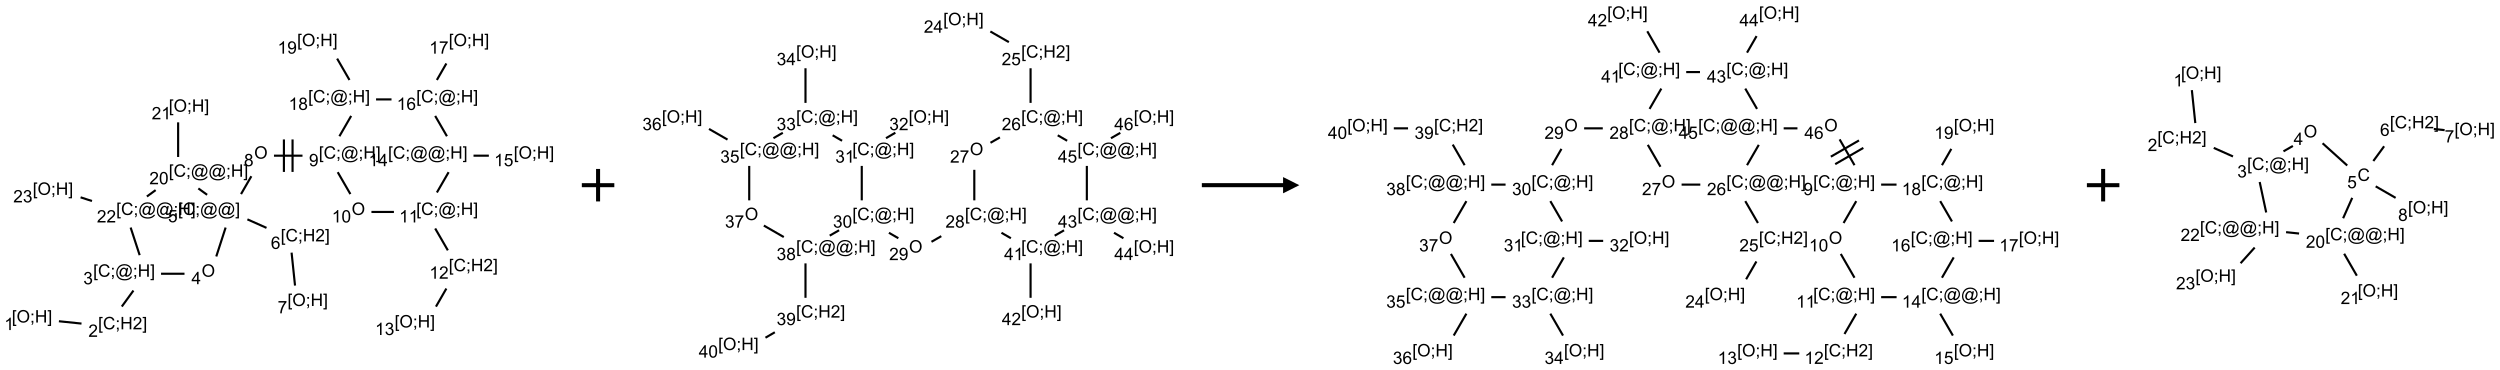 <?xml version="1.0" encoding="UTF-8"?>
<svg xmlns="http://www.w3.org/2000/svg" xmlns:xlink="http://www.w3.org/1999/xlink" width="1539" height="228" viewBox="0 0 1539 228">
<defs>
<g>
<g id="glyph-0-0">
<path d="M 1.332 0 L 1.332 -6.668 L 6.668 -6.668 L 6.668 0 Z M 1.5 -0.168 L 6.5 -0.168 L 6.5 -6.5 L 1.5 -6.5 Z M 1.5 -0.168 "/>
</g>
<g id="glyph-0-1">
<path d="M 0.723 2.121 L 0.723 -7.637 L 2.793 -7.637 L 2.793 -6.859 L 1.66 -6.859 L 1.66 1.344 L 2.793 1.344 L 2.793 2.121 Z M 0.723 2.121 "/>
</g>
<g id="glyph-0-2">
<path d="M 0.516 -3.719 C 0.516 -4.984 0.855 -5.977 1.535 -6.695 C 2.215 -7.414 3.094 -7.77 4.172 -7.77 C 4.875 -7.77 5.512 -7.602 6.078 -7.266 C 6.645 -6.93 7.074 -6.461 7.371 -5.855 C 7.668 -5.254 7.816 -4.57 7.816 -3.809 C 7.816 -3.035 7.66 -2.34 7.348 -1.73 C 7.035 -1.117 6.594 -0.656 6.02 -0.34 C 5.449 -0.027 4.828 0.129 4.168 0.129 C 3.449 0.129 2.805 -0.043 2.238 -0.391 C 1.672 -0.738 1.246 -1.211 0.953 -1.812 C 0.66 -2.414 0.516 -3.047 0.516 -3.719 Z M 1.559 -3.703 C 1.559 -2.781 1.805 -2.059 2.301 -1.527 C 2.793 -1 3.414 -0.734 4.16 -0.734 C 4.922 -0.734 5.547 -1 6.039 -1.535 C 6.531 -2.07 6.777 -2.828 6.777 -3.812 C 6.777 -4.434 6.672 -4.977 6.461 -5.441 C 6.25 -5.902 5.945 -6.262 5.539 -6.52 C 5.133 -6.773 4.68 -6.902 4.176 -6.902 C 3.461 -6.902 2.848 -6.656 2.332 -6.164 C 1.816 -5.672 1.559 -4.852 1.559 -3.703 Z M 1.559 -3.703 "/>
</g>
<g id="glyph-0-3">
<path d="M 0.949 -4.465 L 0.949 -5.531 L 2.016 -5.531 L 2.016 -4.465 Z M 0.949 0 L 0.949 -1.066 L 2.016 -1.066 L 2.016 0 C 2.016 0.391 1.945 0.711 1.809 0.949 C 1.668 1.191 1.449 1.379 1.145 1.512 L 0.887 1.109 C 1.082 1.023 1.23 0.895 1.324 0.727 C 1.418 0.559 1.469 0.316 1.48 0 Z M 0.949 0 "/>
</g>
<g id="glyph-0-4">
<path d="M 0.855 0 L 0.855 -7.637 L 1.863 -7.637 L 1.863 -4.5 L 5.832 -4.5 L 5.832 -7.637 L 6.844 -7.637 L 6.844 0 L 5.832 0 L 5.832 -3.598 L 1.863 -3.598 L 1.863 0 Z M 0.855 0 "/>
</g>
<g id="glyph-0-5">
<path d="M 2.27 2.121 L 0.203 2.121 L 0.203 1.344 L 1.332 1.344 L 1.332 -6.859 L 0.203 -6.859 L 0.203 -7.637 L 2.27 -7.637 Z M 2.27 2.121 "/>
</g>
<g id="glyph-0-6">
<path d="M 3.973 0 L 3.035 0 L 3.035 -5.973 C 2.809 -5.758 2.516 -5.543 2.148 -5.328 C 1.781 -5.113 1.453 -4.953 1.16 -4.844 L 1.16 -5.75 C 1.684 -5.996 2.145 -6.297 2.535 -6.645 C 2.93 -6.996 3.207 -7.336 3.371 -7.668 L 3.973 -7.668 Z M 3.973 0 "/>
</g>
<g id="glyph-0-7">
<path d="M 6.27 -2.676 L 7.281 -2.422 C 7.07 -1.594 6.688 -0.961 6.137 -0.523 C 5.586 -0.086 4.914 0.129 4.121 0.129 C 3.297 0.129 2.629 -0.039 2.113 -0.371 C 1.598 -0.707 1.203 -1.191 0.934 -1.828 C 0.664 -2.465 0.531 -3.145 0.531 -3.875 C 0.531 -4.672 0.684 -5.363 0.988 -5.957 C 1.293 -6.547 1.723 -6.996 2.285 -7.305 C 2.844 -7.613 3.461 -7.766 4.137 -7.766 C 4.898 -7.766 5.543 -7.57 6.062 -7.184 C 6.582 -6.793 6.945 -6.246 7.152 -5.543 L 6.156 -5.309 C 5.98 -5.863 5.723 -6.266 5.387 -6.52 C 5.051 -6.773 4.625 -6.902 4.113 -6.902 C 3.527 -6.902 3.039 -6.762 2.645 -6.48 C 2.25 -6.199 1.973 -5.82 1.812 -5.348 C 1.652 -4.871 1.574 -4.383 1.574 -3.879 C 1.574 -3.23 1.668 -2.664 1.855 -2.18 C 2.047 -1.695 2.34 -1.332 2.738 -1.094 C 3.137 -0.855 3.57 -0.734 4.035 -0.734 C 4.602 -0.734 5.082 -0.898 5.473 -1.223 C 5.867 -1.551 6.133 -2.035 6.27 -2.676 Z M 6.27 -2.676 "/>
</g>
<g id="glyph-0-8">
<path d="M 5.371 -0.902 L 5.371 0 L 0.324 0 C 0.316 -0.227 0.352 -0.441 0.434 -0.652 C 0.562 -0.996 0.766 -1.332 1.051 -1.668 C 1.332 -2 1.742 -2.387 2.277 -2.824 C 3.105 -3.504 3.668 -4.043 3.957 -4.441 C 4.25 -4.84 4.395 -5.215 4.395 -5.566 C 4.395 -5.938 4.262 -6.254 3.996 -6.508 C 3.73 -6.762 3.387 -6.891 2.957 -6.891 C 2.508 -6.891 2.145 -6.754 1.875 -6.484 C 1.605 -6.215 1.469 -5.84 1.465 -5.359 L 0.5 -5.457 C 0.566 -6.176 0.812 -6.727 1.246 -7.102 C 1.676 -7.477 2.254 -7.668 2.98 -7.668 C 3.711 -7.668 4.293 -7.465 4.719 -7.059 C 5.145 -6.652 5.359 -6.148 5.359 -5.547 C 5.359 -5.242 5.297 -4.941 5.172 -4.645 C 5.047 -4.352 4.84 -4.039 4.551 -3.715 C 4.262 -3.387 3.777 -2.938 3.105 -2.371 C 2.543 -1.898 2.18 -1.578 2.02 -1.41 C 1.859 -1.242 1.73 -1.07 1.625 -0.902 Z M 5.371 -0.902 "/>
</g>
<g id="glyph-0-9">
<path d="M 6.047 -0.848 C 5.82 -0.59 5.57 -0.379 5.289 -0.223 C 5.008 -0.062 4.73 0.016 4.449 0.016 C 4.141 0.016 3.84 -0.074 3.547 -0.254 C 3.254 -0.434 3.02 -0.715 2.836 -1.09 C 2.652 -1.465 2.562 -1.875 2.562 -2.324 C 2.562 -2.875 2.703 -3.43 2.988 -3.98 C 3.27 -4.535 3.621 -4.953 4.043 -5.23 C 4.461 -5.508 4.871 -5.645 5.266 -5.645 C 5.566 -5.645 5.855 -5.566 6.129 -5.41 C 6.402 -5.25 6.641 -5.012 6.84 -4.688 L 7.016 -5.496 L 7.949 -5.496 L 7.199 -2 C 7.094 -1.516 7.043 -1.246 7.043 -1.191 C 7.043 -1.098 7.078 -1.02 7.148 -0.949 C 7.219 -0.883 7.305 -0.848 7.406 -0.848 C 7.59 -0.848 7.832 -0.953 8.129 -1.168 C 8.527 -1.445 8.84 -1.816 9.07 -2.285 C 9.301 -2.75 9.418 -3.234 9.418 -3.73 C 9.418 -4.309 9.27 -4.852 8.973 -5.355 C 8.676 -5.859 8.23 -6.262 7.645 -6.562 C 7.055 -6.863 6.406 -7.016 5.691 -7.016 C 4.879 -7.016 4.137 -6.824 3.465 -6.445 C 2.793 -6.066 2.273 -5.52 1.902 -4.809 C 1.535 -4.098 1.348 -3.34 1.348 -2.527 C 1.348 -1.676 1.535 -0.941 1.902 -0.328 C 2.273 0.285 2.809 0.742 3.508 1.035 C 4.207 1.328 4.984 1.473 5.832 1.473 C 6.742 1.473 7.504 1.32 8.121 1.016 C 8.734 0.711 9.195 0.34 9.5 -0.098 L 10.441 -0.098 C 10.266 0.266 9.961 0.637 9.531 1.016 C 9.102 1.395 8.59 1.695 7.996 1.914 C 7.402 2.133 6.688 2.246 5.848 2.246 C 5.078 2.246 4.367 2.145 3.715 1.949 C 3.066 1.75 2.512 1.453 2.051 1.055 C 1.594 0.656 1.25 0.199 1.016 -0.316 C 0.723 -0.973 0.578 -1.684 0.578 -2.441 C 0.578 -3.289 0.75 -4.098 1.098 -4.863 C 1.523 -5.805 2.125 -6.527 2.902 -7.027 C 3.684 -7.527 4.629 -7.777 5.738 -7.777 C 6.602 -7.777 7.375 -7.602 8.059 -7.246 C 8.746 -6.895 9.285 -6.371 9.684 -5.672 C 10.02 -5.07 10.188 -4.418 10.188 -3.715 C 10.188 -2.707 9.832 -1.812 9.125 -1.031 C 8.492 -0.328 7.801 0.02 7.051 0.02 C 6.812 0.02 6.617 -0.016 6.473 -0.09 C 6.324 -0.16 6.215 -0.266 6.145 -0.402 C 6.102 -0.488 6.066 -0.637 6.047 -0.848 Z M 3.527 -2.262 C 3.527 -1.785 3.641 -1.414 3.863 -1.152 C 4.09 -0.887 4.348 -0.754 4.641 -0.754 C 4.836 -0.754 5.039 -0.812 5.254 -0.93 C 5.469 -1.047 5.676 -1.219 5.871 -1.449 C 6.066 -1.676 6.23 -1.969 6.355 -2.32 C 6.48 -2.672 6.543 -3.027 6.543 -3.379 C 6.543 -3.852 6.426 -4.219 6.191 -4.48 C 5.957 -4.738 5.672 -4.871 5.332 -4.871 C 5.109 -4.871 4.902 -4.812 4.707 -4.699 C 4.512 -4.586 4.32 -4.406 4.137 -4.156 C 3.953 -3.906 3.805 -3.602 3.691 -3.246 C 3.582 -2.887 3.527 -2.559 3.527 -2.262 Z M 3.527 -2.262 "/>
</g>
<g id="glyph-0-10">
<path d="M 0.449 -2.016 L 1.387 -2.141 C 1.492 -1.609 1.676 -1.227 1.934 -0.992 C 2.191 -0.758 2.508 -0.641 2.879 -0.641 C 3.32 -0.641 3.695 -0.793 3.996 -1.098 C 4.301 -1.402 4.453 -1.781 4.453 -2.234 C 4.453 -2.664 4.312 -3.02 4.031 -3.301 C 3.75 -3.578 3.391 -3.719 2.957 -3.719 C 2.781 -3.719 2.562 -3.684 2.297 -3.613 L 2.402 -4.438 C 2.465 -4.43 2.516 -4.426 2.551 -4.426 C 2.949 -4.426 3.312 -4.531 3.629 -4.738 C 3.949 -4.949 4.109 -5.27 4.109 -5.703 C 4.109 -6.047 3.992 -6.332 3.762 -6.559 C 3.527 -6.785 3.227 -6.895 2.859 -6.895 C 2.496 -6.895 2.191 -6.781 1.949 -6.551 C 1.707 -6.324 1.547 -5.98 1.48 -5.52 L 0.543 -5.688 C 0.656 -6.316 0.918 -6.805 1.324 -7.148 C 1.73 -7.492 2.234 -7.668 2.84 -7.668 C 3.254 -7.668 3.641 -7.578 3.988 -7.398 C 4.34 -7.219 4.609 -6.977 4.793 -6.668 C 4.98 -6.359 5.074 -6.031 5.074 -5.684 C 5.074 -5.352 4.984 -5.051 4.809 -4.781 C 4.629 -4.512 4.367 -4.297 4.02 -4.137 C 4.473 -4.031 4.824 -3.816 5.074 -3.488 C 5.324 -3.16 5.449 -2.75 5.449 -2.254 C 5.449 -1.59 5.203 -1.023 4.719 -0.559 C 4.234 -0.098 3.617 0.137 2.875 0.137 C 2.203 0.137 1.648 -0.062 1.207 -0.465 C 0.762 -0.863 0.512 -1.379 0.449 -2.016 Z M 0.449 -2.016 "/>
</g>
<g id="glyph-0-11">
<path d="M 3.449 0 L 3.449 -1.828 L 0.137 -1.828 L 0.137 -2.688 L 3.621 -7.637 L 4.387 -7.637 L 4.387 -2.688 L 5.418 -2.688 L 5.418 -1.828 L 4.387 -1.828 L 4.387 0 Z M 3.449 -2.688 L 3.449 -6.129 L 1.059 -2.688 Z M 3.449 -2.688 "/>
</g>
<g id="glyph-0-12">
<path d="M 0.441 -2 L 1.426 -2.082 C 1.5 -1.605 1.668 -1.242 1.934 -1.004 C 2.199 -0.762 2.52 -0.641 2.895 -0.641 C 3.348 -0.641 3.73 -0.812 4.043 -1.152 C 4.355 -1.492 4.512 -1.941 4.512 -2.504 C 4.512 -3.039 4.359 -3.461 4.059 -3.77 C 3.758 -4.078 3.367 -4.234 2.879 -4.234 C 2.578 -4.234 2.305 -4.164 2.062 -4.027 C 1.82 -3.891 1.629 -3.715 1.488 -3.496 L 0.609 -3.609 L 1.348 -7.531 L 5.145 -7.531 L 5.145 -6.637 L 2.098 -6.637 L 1.688 -4.582 C 2.145 -4.902 2.625 -5.062 3.129 -5.062 C 3.797 -5.062 4.359 -4.832 4.816 -4.371 C 5.277 -3.91 5.504 -3.312 5.504 -2.59 C 5.504 -1.898 5.305 -1.301 4.902 -0.797 C 4.41 -0.18 3.742 0.129 2.895 0.129 C 2.199 0.129 1.633 -0.062 1.195 -0.453 C 0.758 -0.844 0.504 -1.359 0.441 -2 Z M 0.441 -2 "/>
</g>
<g id="glyph-0-13">
<path d="M 5.309 -5.766 L 4.375 -5.691 C 4.293 -6.059 4.172 -6.328 4.02 -6.496 C 3.766 -6.762 3.453 -6.895 3.082 -6.895 C 2.785 -6.895 2.523 -6.812 2.297 -6.645 C 2 -6.43 1.77 -6.117 1.598 -5.703 C 1.43 -5.289 1.34 -4.703 1.332 -3.938 C 1.559 -4.281 1.836 -4.535 2.16 -4.703 C 2.488 -4.871 2.828 -4.953 3.188 -4.953 C 3.812 -4.953 4.344 -4.723 4.785 -4.262 C 5.223 -3.801 5.441 -3.207 5.441 -2.48 C 5.441 -2 5.34 -1.555 5.133 -1.145 C 4.926 -0.73 4.641 -0.418 4.281 -0.199 C 3.922 0.02 3.512 0.129 3.051 0.129 C 2.27 0.129 1.633 -0.156 1.141 -0.73 C 0.648 -1.305 0.402 -2.254 0.402 -3.574 C 0.402 -5.051 0.672 -6.121 1.219 -6.793 C 1.695 -7.375 2.336 -7.668 3.141 -7.668 C 3.742 -7.668 4.234 -7.5 4.617 -7.16 C 5 -6.824 5.23 -6.359 5.309 -5.766 Z M 1.48 -2.473 C 1.48 -2.152 1.547 -1.844 1.684 -1.547 C 1.82 -1.25 2.016 -1.027 2.262 -0.871 C 2.508 -0.719 2.766 -0.641 3.035 -0.641 C 3.434 -0.641 3.773 -0.801 4.059 -1.121 C 4.344 -1.441 4.484 -1.875 4.484 -2.422 C 4.484 -2.949 4.344 -3.367 4.062 -3.668 C 3.781 -3.973 3.426 -4.125 3 -4.125 C 2.578 -4.125 2.219 -3.973 1.922 -3.668 C 1.625 -3.363 1.48 -2.969 1.48 -2.473 Z M 1.48 -2.473 "/>
</g>
<g id="glyph-0-14">
<path d="M 0.504 -6.637 L 0.504 -7.535 L 5.449 -7.535 L 5.449 -6.809 C 4.961 -6.289 4.48 -5.602 4.004 -4.746 C 3.527 -3.887 3.156 -3.004 2.895 -2.098 C 2.707 -1.461 2.59 -0.762 2.535 0 L 1.574 0 C 1.582 -0.602 1.703 -1.328 1.926 -2.176 C 2.152 -3.027 2.477 -3.848 2.898 -4.637 C 3.32 -5.426 3.77 -6.094 4.246 -6.637 Z M 0.504 -6.637 "/>
</g>
<g id="glyph-0-15">
<path d="M 1.887 -4.141 C 1.496 -4.281 1.207 -4.484 1.02 -4.75 C 0.832 -5.016 0.738 -5.328 0.738 -5.699 C 0.738 -6.254 0.938 -6.719 1.34 -7.098 C 1.738 -7.477 2.27 -7.668 2.934 -7.668 C 3.598 -7.668 4.137 -7.473 4.543 -7.086 C 4.949 -6.699 5.152 -6.227 5.152 -5.672 C 5.152 -5.316 5.059 -5.008 4.871 -4.746 C 4.688 -4.484 4.406 -4.281 4.027 -4.141 C 4.496 -3.988 4.852 -3.742 5.098 -3.402 C 5.34 -3.062 5.465 -2.656 5.465 -2.184 C 5.465 -1.531 5.234 -0.98 4.77 -0.535 C 4.309 -0.09 3.703 0.129 2.949 0.129 C 2.195 0.129 1.586 -0.094 1.125 -0.539 C 0.664 -0.984 0.434 -1.543 0.434 -2.207 C 0.434 -2.703 0.559 -3.121 0.809 -3.457 C 1.062 -3.793 1.422 -4.02 1.887 -4.141 Z M 1.699 -5.73 C 1.699 -5.367 1.812 -5.074 2.047 -4.844 C 2.281 -4.613 2.582 -4.5 2.953 -4.5 C 3.312 -4.5 3.609 -4.613 3.84 -4.84 C 4.07 -5.066 4.188 -5.348 4.188 -5.676 C 4.188 -6.02 4.07 -6.309 3.832 -6.543 C 3.594 -6.777 3.297 -6.895 2.941 -6.895 C 2.586 -6.895 2.289 -6.781 2.051 -6.551 C 1.816 -6.324 1.699 -6.047 1.699 -5.73 Z M 1.395 -2.203 C 1.395 -1.938 1.461 -1.676 1.586 -1.426 C 1.711 -1.176 1.902 -0.984 2.152 -0.848 C 2.402 -0.711 2.672 -0.641 2.957 -0.641 C 3.406 -0.641 3.777 -0.785 4.066 -1.074 C 4.359 -1.363 4.504 -1.727 4.504 -2.172 C 4.504 -2.625 4.355 -2.996 4.055 -3.293 C 3.754 -3.586 3.379 -3.734 2.926 -3.734 C 2.484 -3.734 2.121 -3.59 1.832 -3.297 C 1.543 -3.004 1.395 -2.641 1.395 -2.203 Z M 1.395 -2.203 "/>
</g>
<g id="glyph-0-16">
<path d="M 0.582 -1.766 L 1.484 -1.848 C 1.562 -1.426 1.707 -1.117 1.922 -0.926 C 2.137 -0.734 2.414 -0.641 2.75 -0.641 C 3.039 -0.641 3.289 -0.707 3.508 -0.84 C 3.727 -0.973 3.902 -1.148 4.043 -1.367 C 4.18 -1.586 4.297 -1.887 4.391 -2.262 C 4.484 -2.637 4.531 -3.016 4.531 -3.406 C 4.531 -3.449 4.531 -3.512 4.527 -3.594 C 4.34 -3.297 4.082 -3.055 3.758 -2.867 C 3.434 -2.68 3.082 -2.59 2.703 -2.59 C 2.07 -2.59 1.535 -2.816 1.098 -3.277 C 0.66 -3.734 0.441 -4.34 0.441 -5.09 C 0.441 -5.863 0.672 -6.484 1.129 -6.957 C 1.586 -7.43 2.156 -7.668 2.844 -7.668 C 3.34 -7.668 3.793 -7.531 4.207 -7.266 C 4.617 -7 4.93 -6.617 5.145 -6.121 C 5.355 -5.629 5.465 -4.91 5.465 -3.973 C 5.465 -2.996 5.359 -2.223 5.145 -1.645 C 4.934 -1.066 4.617 -0.625 4.199 -0.324 C 3.781 -0.02 3.293 0.129 2.73 0.129 C 2.133 0.129 1.645 -0.035 1.266 -0.367 C 0.887 -0.699 0.66 -1.164 0.582 -1.766 Z M 4.422 -5.137 C 4.422 -5.676 4.277 -6.102 3.992 -6.418 C 3.707 -6.734 3.359 -6.891 2.957 -6.891 C 2.543 -6.891 2.18 -6.719 1.871 -6.379 C 1.562 -6.039 1.406 -5.598 1.406 -5.059 C 1.406 -4.57 1.555 -4.176 1.848 -3.871 C 2.141 -3.566 2.5 -3.418 2.934 -3.418 C 3.367 -3.418 3.723 -3.57 4.004 -3.871 C 4.281 -4.176 4.422 -4.598 4.422 -5.137 Z M 4.422 -5.137 "/>
</g>
<g id="glyph-0-17">
<path d="M 0.441 -3.766 C 0.441 -4.668 0.535 -5.395 0.723 -5.945 C 0.906 -6.496 1.184 -6.922 1.551 -7.219 C 1.918 -7.516 2.375 -7.668 2.934 -7.668 C 3.344 -7.668 3.703 -7.586 4.012 -7.418 C 4.32 -7.254 4.574 -7.016 4.777 -6.707 C 4.977 -6.395 5.137 -6.016 5.25 -5.57 C 5.363 -5.125 5.422 -4.523 5.422 -3.766 C 5.422 -2.871 5.328 -2.148 5.145 -1.598 C 4.961 -1.047 4.688 -0.621 4.32 -0.32 C 3.953 -0.02 3.492 0.129 2.934 0.129 C 2.195 0.129 1.617 -0.133 1.199 -0.66 C 0.695 -1.297 0.441 -2.332 0.441 -3.766 Z M 1.406 -3.766 C 1.406 -2.512 1.555 -1.68 1.848 -1.262 C 2.141 -0.848 2.5 -0.641 2.934 -0.641 C 3.363 -0.641 3.727 -0.848 4.02 -1.266 C 4.312 -1.684 4.457 -2.516 4.457 -3.766 C 4.457 -5.023 4.312 -5.859 4.02 -6.27 C 3.727 -6.684 3.359 -6.891 2.922 -6.891 C 2.492 -6.891 2.148 -6.707 1.891 -6.344 C 1.566 -5.879 1.406 -5.02 1.406 -3.766 Z M 1.406 -3.766 "/>
</g>
</g>
</defs>
<path fill="none" stroke-width="0.033" stroke-linecap="butt" stroke-linejoin="miter" stroke="rgb(0%, 0%, 0%)" stroke-opacity="1" stroke-miterlimit="10" d="M 0.247 4.28 L 0.595 4.316 " transform="matrix(40, 0, 0, 40, 26.377, 26.557)"/>
<path fill="none" stroke-width="0.033" stroke-linecap="butt" stroke-linejoin="miter" stroke="rgb(0%, 0%, 0%)" stroke-opacity="1" stroke-miterlimit="10" d="M 1.215 4.054 L 1.394 3.808 " transform="matrix(40, 0, 0, 40, 26.377, 26.557)"/>
<path fill="none" stroke-width="0.033" stroke-linecap="butt" stroke-linejoin="miter" stroke="rgb(0%, 0%, 0%)" stroke-opacity="1" stroke-miterlimit="10" d="M 1.819 3.549 L 2.18 3.549 " transform="matrix(40, 0, 0, 40, 26.377, 26.557)"/>
<path fill="none" stroke-width="0.033" stroke-linecap="butt" stroke-linejoin="miter" stroke="rgb(0%, 0%, 0%)" stroke-opacity="1" stroke-miterlimit="10" d="M 2.669 3.283 L 2.813 2.838 " transform="matrix(40, 0, 0, 40, 26.377, 26.557)"/>
<path fill="none" stroke-width="0.033" stroke-linecap="butt" stroke-linejoin="miter" stroke="rgb(0%, 0%, 0%)" stroke-opacity="1" stroke-miterlimit="10" d="M 3.148 2.712 L 3.442 2.843 " transform="matrix(40, 0, 0, 40, 26.377, 26.557)"/>
<path fill="none" stroke-width="0.033" stroke-linecap="butt" stroke-linejoin="miter" stroke="rgb(0%, 0%, 0%)" stroke-opacity="1" stroke-miterlimit="10" d="M 3.828 3.224 L 3.881 3.731 " transform="matrix(40, 0, 0, 40, 26.377, 26.557)"/>
<path fill="none" stroke-width="0.033" stroke-linecap="butt" stroke-linejoin="miter" stroke="rgb(0%, 0%, 0%)" stroke-opacity="1" stroke-miterlimit="10" d="M 3.05 2.323 L 3.209 2.048 " transform="matrix(40, 0, 0, 40, 26.377, 26.557)"/>
<path fill="none" stroke-width="0.033" stroke-linecap="butt" stroke-linejoin="miter" stroke="rgb(0%, 0%, 0%)" stroke-opacity="1" stroke-miterlimit="10" d="M 3.557 1.732 L 3.996 1.732 " transform="matrix(40, 0, 0, 40, 26.377, 26.557)"/>
<path fill="none" stroke-width="0.033" stroke-linecap="butt" stroke-linejoin="miter" stroke="rgb(0%, 0%, 0%)" stroke-opacity="1" stroke-miterlimit="10" d="M 3.843 1.982 L 3.843 1.482 " transform="matrix(40, 0, 0, 40, 26.377, 26.557)"/>
<path fill="none" stroke-width="0.033" stroke-linecap="butt" stroke-linejoin="miter" stroke="rgb(0%, 0%, 0%)" stroke-opacity="1" stroke-miterlimit="10" d="M 3.71 1.982 L 3.71 1.482 " transform="matrix(40, 0, 0, 40, 26.377, 26.557)"/>
<path fill="none" stroke-width="0.033" stroke-linecap="butt" stroke-linejoin="miter" stroke="rgb(0%, 0%, 0%)" stroke-opacity="1" stroke-miterlimit="10" d="M 4.538 1.986 L 4.733 2.323 " transform="matrix(40, 0, 0, 40, 26.377, 26.557)"/>
<path fill="none" stroke-width="0.033" stroke-linecap="butt" stroke-linejoin="miter" stroke="rgb(0%, 0%, 0%)" stroke-opacity="1" stroke-miterlimit="10" d="M 5.057 2.598 L 5.403 2.598 " transform="matrix(40, 0, 0, 40, 26.377, 26.557)"/>
<path fill="none" stroke-width="0.033" stroke-linecap="butt" stroke-linejoin="miter" stroke="rgb(0%, 0%, 0%)" stroke-opacity="1" stroke-miterlimit="10" d="M 6.038 2.852 L 6.233 3.189 " transform="matrix(40, 0, 0, 40, 26.377, 26.557)"/>
<path fill="none" stroke-width="0.033" stroke-linecap="butt" stroke-linejoin="miter" stroke="rgb(0%, 0%, 0%)" stroke-opacity="1" stroke-miterlimit="10" d="M 6.21 3.777 L 6.05 4.055 " transform="matrix(40, 0, 0, 40, 26.377, 26.557)"/>
<path fill="none" stroke-width="0.033" stroke-linecap="butt" stroke-linejoin="miter" stroke="rgb(0%, 0%, 0%)" stroke-opacity="1" stroke-miterlimit="10" d="M 6.064 2.299 L 6.245 1.986 " transform="matrix(40, 0, 0, 40, 26.377, 26.557)"/>
<path fill="none" stroke-width="0.033" stroke-linecap="butt" stroke-linejoin="miter" stroke="rgb(0%, 0%, 0%)" stroke-opacity="1" stroke-miterlimit="10" d="M 6.628 1.732 L 6.864 1.732 " transform="matrix(40, 0, 0, 40, 26.377, 26.557)"/>
<path fill="none" stroke-width="0.033" stroke-linecap="butt" stroke-linejoin="miter" stroke="rgb(0%, 0%, 0%)" stroke-opacity="1" stroke-miterlimit="10" d="M 6.219 1.433 L 6.038 1.12 " transform="matrix(40, 0, 0, 40, 26.377, 26.557)"/>
<path fill="none" stroke-width="0.033" stroke-linecap="butt" stroke-linejoin="miter" stroke="rgb(0%, 0%, 0%)" stroke-opacity="1" stroke-miterlimit="10" d="M 6.064 0.567 L 6.21 0.313 " transform="matrix(40, 0, 0, 40, 26.377, 26.557)"/>
<path fill="none" stroke-width="0.033" stroke-linecap="butt" stroke-linejoin="miter" stroke="rgb(0%, 0%, 0%)" stroke-opacity="1" stroke-miterlimit="10" d="M 5.366 0.866 L 5.128 0.866 " transform="matrix(40, 0, 0, 40, 26.377, 26.557)"/>
<path fill="none" stroke-width="0.033" stroke-linecap="butt" stroke-linejoin="miter" stroke="rgb(0%, 0%, 0%)" stroke-opacity="1" stroke-miterlimit="10" d="M 4.745 1.12 L 4.564 1.433 " transform="matrix(40, 0, 0, 40, 26.377, 26.557)"/>
<path fill="none" stroke-width="0.033" stroke-linecap="butt" stroke-linejoin="miter" stroke="rgb(0%, 0%, 0%)" stroke-opacity="1" stroke-miterlimit="10" d="M 4.719 0.567 L 4.529 0.238 " transform="matrix(40, 0, 0, 40, 26.377, 26.557)"/>
<path fill="none" stroke-width="0.033" stroke-linecap="butt" stroke-linejoin="miter" stroke="rgb(0%, 0%, 0%)" stroke-opacity="1" stroke-miterlimit="10" d="M 2.528 2.334 L 2.393 2.236 " transform="matrix(40, 0, 0, 40, 26.377, 26.557)"/>
<path fill="none" stroke-width="0.033" stroke-linecap="butt" stroke-linejoin="miter" stroke="rgb(0%, 0%, 0%)" stroke-opacity="1" stroke-miterlimit="10" d="M 2.082 1.752 L 2.082 1.219 " transform="matrix(40, 0, 0, 40, 26.377, 26.557)"/>
<path fill="none" stroke-width="0.033" stroke-linecap="butt" stroke-linejoin="miter" stroke="rgb(0%, 0%, 0%)" stroke-opacity="1" stroke-miterlimit="10" d="M 1.736 2.262 L 1.601 2.36 " transform="matrix(40, 0, 0, 40, 26.377, 26.557)"/>
<path fill="none" stroke-width="0.033" stroke-linecap="butt" stroke-linejoin="miter" stroke="rgb(0%, 0%, 0%)" stroke-opacity="1" stroke-miterlimit="10" d="M 1.351 2.838 L 1.49 3.263 " transform="matrix(40, 0, 0, 40, 26.377, 26.557)"/>
<path fill="none" stroke-width="0.033" stroke-linecap="butt" stroke-linejoin="miter" stroke="rgb(0%, 0%, 0%)" stroke-opacity="1" stroke-miterlimit="10" d="M 0.756 2.43 L 0.581 2.373 " transform="matrix(40, 0, 0, 40, 26.377, 26.557)"/>
<g fill="rgb(0%, 0%, 0%)" fill-opacity="1">
<use xlink:href="#glyph-0-1" x="7.238" y="198.551"/>
<use xlink:href="#glyph-0-2" x="10.202" y="198.551"/>
<use xlink:href="#glyph-0-3" x="18.499" y="198.551"/>
<use xlink:href="#glyph-0-4" x="21.462" y="198.551"/>
<use xlink:href="#glyph-0-5" x="29.165" y="198.551"/>
</g>
<g fill="rgb(0%, 0%, 0%)" fill-opacity="1">
<use xlink:href="#glyph-0-6" x="2.656" y="203.184"/>
</g>
<g fill="rgb(0%, 0%, 0%)" fill-opacity="1">
<use xlink:href="#glyph-0-1" x="60.371" y="202.727"/>
<use xlink:href="#glyph-0-7" x="63.335" y="202.727"/>
<use xlink:href="#glyph-0-3" x="71.038" y="202.727"/>
<use xlink:href="#glyph-0-4" x="74.001" y="202.727"/>
<use xlink:href="#glyph-0-8" x="81.704" y="202.727"/>
<use xlink:href="#glyph-0-5" x="87.637" y="202.727"/>
</g>
<g fill="rgb(0%, 0%, 0%)" fill-opacity="1">
<use xlink:href="#glyph-0-8" x="54.395" y="207.363"/>
</g>
<g fill="rgb(0%, 0%, 0%)" fill-opacity="1">
<use xlink:href="#glyph-0-1" x="57.336" y="170.375"/>
<use xlink:href="#glyph-0-7" x="60.299" y="170.375"/>
<use xlink:href="#glyph-0-3" x="68.003" y="170.375"/>
<use xlink:href="#glyph-0-9" x="70.966" y="170.375"/>
<use xlink:href="#glyph-0-3" x="81.794" y="170.375"/>
<use xlink:href="#glyph-0-4" x="84.758" y="170.375"/>
<use xlink:href="#glyph-0-5" x="92.461" y="170.375"/>
</g>
<g fill="rgb(0%, 0%, 0%)" fill-opacity="1">
<use xlink:href="#glyph-0-10" x="51.277" y="175.004"/>
</g>
<g fill="rgb(0%, 0%, 0%)" fill-opacity="1">
<use xlink:href="#glyph-0-2" x="124.094" y="170.371"/>
</g>
<g fill="rgb(0%, 0%, 0%)" fill-opacity="1">
<use xlink:href="#glyph-0-11" x="117.855" y="174.973"/>
</g>
<g fill="rgb(0%, 0%, 0%)" fill-opacity="1">
<use xlink:href="#glyph-0-1" x="109.535" y="132.332"/>
<use xlink:href="#glyph-0-7" x="112.499" y="132.332"/>
<use xlink:href="#glyph-0-3" x="120.202" y="132.332"/>
<use xlink:href="#glyph-0-9" x="123.165" y="132.332"/>
<use xlink:href="#glyph-0-9" x="133.993" y="132.332"/>
<use xlink:href="#glyph-0-5" x="144.822" y="132.332"/>
</g>
<g fill="rgb(0%, 0%, 0%)" fill-opacity="1">
<use xlink:href="#glyph-0-12" x="103.418" y="136.828"/>
</g>
<g fill="rgb(0%, 0%, 0%)" fill-opacity="1">
<use xlink:href="#glyph-0-1" x="172.785" y="148.594"/>
<use xlink:href="#glyph-0-7" x="175.749" y="148.594"/>
<use xlink:href="#glyph-0-3" x="183.452" y="148.594"/>
<use xlink:href="#glyph-0-4" x="186.415" y="148.594"/>
<use xlink:href="#glyph-0-8" x="194.118" y="148.594"/>
<use xlink:href="#glyph-0-5" x="200.051" y="148.594"/>
</g>
<g fill="rgb(0%, 0%, 0%)" fill-opacity="1">
<use xlink:href="#glyph-0-13" x="166.734" y="153.23"/>
</g>
<g fill="rgb(0%, 0%, 0%)" fill-opacity="1">
<use xlink:href="#glyph-0-1" x="176.965" y="188.379"/>
<use xlink:href="#glyph-0-2" x="179.928" y="188.379"/>
<use xlink:href="#glyph-0-3" x="188.225" y="188.379"/>
<use xlink:href="#glyph-0-4" x="191.189" y="188.379"/>
<use xlink:href="#glyph-0-5" x="198.892" y="188.379"/>
</g>
<g fill="rgb(0%, 0%, 0%)" fill-opacity="1">
<use xlink:href="#glyph-0-14" x="170.906" y="192.883"/>
</g>
<g fill="rgb(0%, 0%, 0%)" fill-opacity="1">
<use xlink:href="#glyph-0-2" x="156.453" y="97.688"/>
</g>
<g fill="rgb(0%, 0%, 0%)" fill-opacity="1">
<use xlink:href="#glyph-0-15" x="150.172" y="102.32"/>
</g>
<g fill="rgb(0%, 0%, 0%)" fill-opacity="1">
<use xlink:href="#glyph-0-1" x="196.242" y="97.691"/>
<use xlink:href="#glyph-0-7" x="199.206" y="97.691"/>
<use xlink:href="#glyph-0-3" x="206.909" y="97.691"/>
<use xlink:href="#glyph-0-9" x="209.872" y="97.691"/>
<use xlink:href="#glyph-0-3" x="220.701" y="97.691"/>
<use xlink:href="#glyph-0-4" x="223.664" y="97.691"/>
<use xlink:href="#glyph-0-5" x="231.367" y="97.691"/>
</g>
<g fill="rgb(0%, 0%, 0%)" fill-opacity="1">
<use xlink:href="#glyph-0-16" x="190.168" y="102.32"/>
</g>
<g fill="rgb(0%, 0%, 0%)" fill-opacity="1">
<use xlink:href="#glyph-0-2" x="216.453" y="132.328"/>
</g>
<g fill="rgb(0%, 0%, 0%)" fill-opacity="1">
<use xlink:href="#glyph-0-6" x="204.277" y="136.961"/>
<use xlink:href="#glyph-0-17" x="210.21" y="136.961"/>
</g>
<g fill="rgb(0%, 0%, 0%)" fill-opacity="1">
<use xlink:href="#glyph-0-1" x="256.242" y="132.332"/>
<use xlink:href="#glyph-0-7" x="259.206" y="132.332"/>
<use xlink:href="#glyph-0-3" x="266.909" y="132.332"/>
<use xlink:href="#glyph-0-9" x="269.872" y="132.332"/>
<use xlink:href="#glyph-0-3" x="280.701" y="132.332"/>
<use xlink:href="#glyph-0-4" x="283.664" y="132.332"/>
<use xlink:href="#glyph-0-5" x="291.367" y="132.332"/>
</g>
<g fill="rgb(0%, 0%, 0%)" fill-opacity="1">
<use xlink:href="#glyph-0-6" x="245.727" y="136.961"/>
<use xlink:href="#glyph-0-6" x="251.659" y="136.961"/>
</g>
<g fill="rgb(0%, 0%, 0%)" fill-opacity="1">
<use xlink:href="#glyph-0-1" x="276.242" y="166.965"/>
<use xlink:href="#glyph-0-7" x="279.206" y="166.965"/>
<use xlink:href="#glyph-0-3" x="286.909" y="166.965"/>
<use xlink:href="#glyph-0-4" x="289.872" y="166.965"/>
<use xlink:href="#glyph-0-8" x="297.576" y="166.965"/>
<use xlink:href="#glyph-0-5" x="303.508" y="166.965"/>
</g>
<g fill="rgb(0%, 0%, 0%)" fill-opacity="1">
<use xlink:href="#glyph-0-6" x="264.332" y="171.602"/>
<use xlink:href="#glyph-0-8" x="270.264" y="171.602"/>
</g>
<g fill="rgb(0%, 0%, 0%)" fill-opacity="1">
<use xlink:href="#glyph-0-1" x="242.895" y="201.609"/>
<use xlink:href="#glyph-0-2" x="245.858" y="201.609"/>
<use xlink:href="#glyph-0-3" x="254.155" y="201.609"/>
<use xlink:href="#glyph-0-4" x="257.118" y="201.609"/>
<use xlink:href="#glyph-0-5" x="264.822" y="201.609"/>
</g>
<g fill="rgb(0%, 0%, 0%)" fill-opacity="1">
<use xlink:href="#glyph-0-6" x="230.902" y="206.242"/>
<use xlink:href="#glyph-0-10" x="236.835" y="206.242"/>
</g>
<g fill="rgb(0%, 0%, 0%)" fill-opacity="1">
<use xlink:href="#glyph-0-1" x="238.867" y="97.691"/>
<use xlink:href="#glyph-0-7" x="241.831" y="97.691"/>
<use xlink:href="#glyph-0-3" x="249.534" y="97.691"/>
<use xlink:href="#glyph-0-9" x="252.497" y="97.691"/>
<use xlink:href="#glyph-0-9" x="263.326" y="97.691"/>
<use xlink:href="#glyph-0-3" x="274.154" y="97.691"/>
<use xlink:href="#glyph-0-4" x="277.117" y="97.691"/>
<use xlink:href="#glyph-0-5" x="284.82" y="97.691"/>
</g>
<g fill="rgb(0%, 0%, 0%)" fill-opacity="1">
<use xlink:href="#glyph-0-6" x="226.91" y="102.32"/>
<use xlink:href="#glyph-0-11" x="232.842" y="102.32"/>
</g>
<g fill="rgb(0%, 0%, 0%)" fill-opacity="1">
<use xlink:href="#glyph-0-1" x="316.242" y="97.688"/>
<use xlink:href="#glyph-0-2" x="319.206" y="97.688"/>
<use xlink:href="#glyph-0-3" x="327.503" y="97.688"/>
<use xlink:href="#glyph-0-4" x="330.466" y="97.688"/>
<use xlink:href="#glyph-0-5" x="338.169" y="97.688"/>
</g>
<g fill="rgb(0%, 0%, 0%)" fill-opacity="1">
<use xlink:href="#glyph-0-6" x="304.195" y="102.32"/>
<use xlink:href="#glyph-0-12" x="310.128" y="102.32"/>
</g>
<g fill="rgb(0%, 0%, 0%)" fill-opacity="1">
<use xlink:href="#glyph-0-1" x="256.242" y="63.051"/>
<use xlink:href="#glyph-0-7" x="259.206" y="63.051"/>
<use xlink:href="#glyph-0-3" x="266.909" y="63.051"/>
<use xlink:href="#glyph-0-9" x="269.872" y="63.051"/>
<use xlink:href="#glyph-0-3" x="280.701" y="63.051"/>
<use xlink:href="#glyph-0-4" x="283.664" y="63.051"/>
<use xlink:href="#glyph-0-5" x="291.367" y="63.051"/>
</g>
<g fill="rgb(0%, 0%, 0%)" fill-opacity="1">
<use xlink:href="#glyph-0-6" x="244.258" y="67.68"/>
<use xlink:href="#glyph-0-13" x="250.19" y="67.68"/>
</g>
<g fill="rgb(0%, 0%, 0%)" fill-opacity="1">
<use xlink:href="#glyph-0-1" x="276.242" y="28.406"/>
<use xlink:href="#glyph-0-2" x="279.206" y="28.406"/>
<use xlink:href="#glyph-0-3" x="287.503" y="28.406"/>
<use xlink:href="#glyph-0-4" x="290.466" y="28.406"/>
<use xlink:href="#glyph-0-5" x="298.169" y="28.406"/>
</g>
<g fill="rgb(0%, 0%, 0%)" fill-opacity="1">
<use xlink:href="#glyph-0-6" x="264.254" y="33.039"/>
<use xlink:href="#glyph-0-14" x="270.186" y="33.039"/>
</g>
<g fill="rgb(0%, 0%, 0%)" fill-opacity="1">
<use xlink:href="#glyph-0-1" x="189.695" y="63.051"/>
<use xlink:href="#glyph-0-7" x="192.659" y="63.051"/>
<use xlink:href="#glyph-0-3" x="200.362" y="63.051"/>
<use xlink:href="#glyph-0-9" x="203.326" y="63.051"/>
<use xlink:href="#glyph-0-3" x="214.154" y="63.051"/>
<use xlink:href="#glyph-0-4" x="217.117" y="63.051"/>
<use xlink:href="#glyph-0-5" x="224.82" y="63.051"/>
</g>
<g fill="rgb(0%, 0%, 0%)" fill-opacity="1">
<use xlink:href="#glyph-0-6" x="177.691" y="67.68"/>
<use xlink:href="#glyph-0-15" x="183.624" y="67.68"/>
</g>
<g fill="rgb(0%, 0%, 0%)" fill-opacity="1">
<use xlink:href="#glyph-0-1" x="182.895" y="28.406"/>
<use xlink:href="#glyph-0-2" x="185.858" y="28.406"/>
<use xlink:href="#glyph-0-3" x="194.155" y="28.406"/>
<use xlink:href="#glyph-0-4" x="197.118" y="28.406"/>
<use xlink:href="#glyph-0-5" x="204.822" y="28.406"/>
</g>
<g fill="rgb(0%, 0%, 0%)" fill-opacity="1">
<use xlink:href="#glyph-0-6" x="170.887" y="33.039"/>
<use xlink:href="#glyph-0-16" x="176.819" y="33.039"/>
</g>
<g fill="rgb(0%, 0%, 0%)" fill-opacity="1">
<use xlink:href="#glyph-0-1" x="103.883" y="108.82"/>
<use xlink:href="#glyph-0-7" x="106.846" y="108.82"/>
<use xlink:href="#glyph-0-3" x="114.549" y="108.82"/>
<use xlink:href="#glyph-0-9" x="117.513" y="108.82"/>
<use xlink:href="#glyph-0-9" x="128.341" y="108.82"/>
<use xlink:href="#glyph-0-3" x="139.169" y="108.82"/>
<use xlink:href="#glyph-0-4" x="142.133" y="108.82"/>
<use xlink:href="#glyph-0-5" x="149.836" y="108.82"/>
</g>
<g fill="rgb(0%, 0%, 0%)" fill-opacity="1">
<use xlink:href="#glyph-0-8" x="91.922" y="113.449"/>
<use xlink:href="#glyph-0-17" x="97.854" y="113.449"/>
</g>
<g fill="rgb(0%, 0%, 0%)" fill-opacity="1">
<use xlink:href="#glyph-0-1" x="103.883" y="68.816"/>
<use xlink:href="#glyph-0-2" x="106.846" y="68.816"/>
<use xlink:href="#glyph-0-3" x="115.143" y="68.816"/>
<use xlink:href="#glyph-0-4" x="118.107" y="68.816"/>
<use xlink:href="#glyph-0-5" x="125.81" y="68.816"/>
</g>
<g fill="rgb(0%, 0%, 0%)" fill-opacity="1">
<use xlink:href="#glyph-0-8" x="93.367" y="73.449"/>
<use xlink:href="#glyph-0-6" x="99.299" y="73.449"/>
</g>
<g fill="rgb(0%, 0%, 0%)" fill-opacity="1">
<use xlink:href="#glyph-0-1" x="71.52" y="132.332"/>
<use xlink:href="#glyph-0-7" x="74.483" y="132.332"/>
<use xlink:href="#glyph-0-3" x="82.186" y="132.332"/>
<use xlink:href="#glyph-0-9" x="85.15" y="132.332"/>
<use xlink:href="#glyph-0-9" x="95.978" y="132.332"/>
<use xlink:href="#glyph-0-3" x="106.806" y="132.332"/>
<use xlink:href="#glyph-0-4" x="109.77" y="132.332"/>
<use xlink:href="#glyph-0-5" x="117.473" y="132.332"/>
</g>
<g fill="rgb(0%, 0%, 0%)" fill-opacity="1">
<use xlink:href="#glyph-0-8" x="59.613" y="136.961"/>
<use xlink:href="#glyph-0-8" x="65.546" y="136.961"/>
</g>
<g fill="rgb(0%, 0%, 0%)" fill-opacity="1">
<use xlink:href="#glyph-0-1" x="20.129" y="119.969"/>
<use xlink:href="#glyph-0-2" x="23.092" y="119.969"/>
<use xlink:href="#glyph-0-3" x="31.389" y="119.969"/>
<use xlink:href="#glyph-0-4" x="34.353" y="119.969"/>
<use xlink:href="#glyph-0-5" x="42.056" y="119.969"/>
</g>
<g fill="rgb(0%, 0%, 0%)" fill-opacity="1">
<use xlink:href="#glyph-0-8" x="8.141" y="124.602"/>
<use xlink:href="#glyph-0-10" x="14.073" y="124.602"/>
</g>
<path fill="none" stroke-width="0.062" stroke-linecap="butt" stroke-linejoin="miter" stroke="rgb(0%, 0%, 0%)" stroke-opacity="1" stroke-miterlimit="10" d="M 0 -0 L 0.5 -0 M 0.25 -0.25 L 0.25 0.25 " transform="matrix(40, 0, 0, 40, 358.174, 114)"/>
<path fill="none" stroke-width="0.033" stroke-linecap="butt" stroke-linejoin="miter" stroke="rgb(0%, 0%, 0%)" stroke-opacity="1" stroke-miterlimit="10" d="M 4.577 0.143 L 4.862 0.307 " transform="matrix(40, 0, 0, 40, 426.58, 13.656)"/>
<path fill="none" stroke-width="0.033" stroke-linecap="butt" stroke-linejoin="miter" stroke="rgb(0%, 0%, 0%)" stroke-opacity="1" stroke-miterlimit="10" d="M 5.196 0.709 L 5.196 1.242 " transform="matrix(40, 0, 0, 40, 426.58, 13.656)"/>
<path fill="none" stroke-width="0.033" stroke-linecap="butt" stroke-linejoin="miter" stroke="rgb(0%, 0%, 0%)" stroke-opacity="1" stroke-miterlimit="10" d="M 4.724 1.773 L 4.579 1.856 " transform="matrix(40, 0, 0, 40, 426.58, 13.656)"/>
<path fill="none" stroke-width="0.033" stroke-linecap="butt" stroke-linejoin="miter" stroke="rgb(0%, 0%, 0%)" stroke-opacity="1" stroke-miterlimit="10" d="M 4.33 2.272 L 4.33 2.742 " transform="matrix(40, 0, 0, 40, 426.58, 13.656)"/>
<path fill="none" stroke-width="0.033" stroke-linecap="butt" stroke-linejoin="miter" stroke="rgb(0%, 0%, 0%)" stroke-opacity="1" stroke-miterlimit="10" d="M 3.822 3.293 L 3.671 3.38 " transform="matrix(40, 0, 0, 40, 426.58, 13.656)"/>
<path fill="none" stroke-width="0.033" stroke-linecap="butt" stroke-linejoin="miter" stroke="rgb(0%, 0%, 0%)" stroke-opacity="1" stroke-miterlimit="10" d="M 3.161 3.325 L 3.016 3.241 " transform="matrix(40, 0, 0, 40, 426.58, 13.656)"/>
<path fill="none" stroke-width="0.033" stroke-linecap="butt" stroke-linejoin="miter" stroke="rgb(0%, 0%, 0%)" stroke-opacity="1" stroke-miterlimit="10" d="M 2.598 2.742 L 2.598 2.212 " transform="matrix(40, 0, 0, 40, 426.58, 13.656)"/>
<path fill="none" stroke-width="0.033" stroke-linecap="butt" stroke-linejoin="miter" stroke="rgb(0%, 0%, 0%)" stroke-opacity="1" stroke-miterlimit="10" d="M 2.971 1.785 L 3.115 1.701 " transform="matrix(40, 0, 0, 40, 426.58, 13.656)"/>
<path fill="none" stroke-width="0.033" stroke-linecap="butt" stroke-linejoin="miter" stroke="rgb(0%, 0%, 0%)" stroke-opacity="1" stroke-miterlimit="10" d="M 2.295 1.825 L 2.15 1.741 " transform="matrix(40, 0, 0, 40, 426.58, 13.656)"/>
<path fill="none" stroke-width="0.033" stroke-linecap="butt" stroke-linejoin="miter" stroke="rgb(0%, 0%, 0%)" stroke-opacity="1" stroke-miterlimit="10" d="M 1.732 1.242 L 1.732 0.709 " transform="matrix(40, 0, 0, 40, 426.58, 13.656)"/>
<path fill="none" stroke-width="0.033" stroke-linecap="butt" stroke-linejoin="miter" stroke="rgb(0%, 0%, 0%)" stroke-opacity="1" stroke-miterlimit="10" d="M 1.383 1.702 L 1.239 1.785 " transform="matrix(40, 0, 0, 40, 426.58, 13.656)"/>
<path fill="none" stroke-width="0.033" stroke-linecap="butt" stroke-linejoin="miter" stroke="rgb(0%, 0%, 0%)" stroke-opacity="1" stroke-miterlimit="10" d="M 0.532 1.807 L 0.247 1.643 " transform="matrix(40, 0, 0, 40, 426.58, 13.656)"/>
<path fill="none" stroke-width="0.033" stroke-linecap="butt" stroke-linejoin="miter" stroke="rgb(0%, 0%, 0%)" stroke-opacity="1" stroke-miterlimit="10" d="M 0.866 2.212 L 0.866 2.742 " transform="matrix(40, 0, 0, 40, 426.58, 13.656)"/>
<path fill="none" stroke-width="0.033" stroke-linecap="butt" stroke-linejoin="miter" stroke="rgb(0%, 0%, 0%)" stroke-opacity="1" stroke-miterlimit="10" d="M 1.091 3.13 L 1.398 3.307 " transform="matrix(40, 0, 0, 40, 426.58, 13.656)"/>
<path fill="none" stroke-width="0.033" stroke-linecap="butt" stroke-linejoin="miter" stroke="rgb(0%, 0%, 0%)" stroke-opacity="1" stroke-miterlimit="10" d="M 2.105 3.285 L 2.249 3.202 " transform="matrix(40, 0, 0, 40, 426.58, 13.656)"/>
<path fill="none" stroke-width="0.033" stroke-linecap="butt" stroke-linejoin="miter" stroke="rgb(0%, 0%, 0%)" stroke-opacity="1" stroke-miterlimit="10" d="M 1.732 3.712 L 1.732 4.242 " transform="matrix(40, 0, 0, 40, 426.58, 13.656)"/>
<path fill="none" stroke-width="0.033" stroke-linecap="butt" stroke-linejoin="miter" stroke="rgb(0%, 0%, 0%)" stroke-opacity="1" stroke-miterlimit="10" d="M 1.26 4.772 L 1.116 4.856 " transform="matrix(40, 0, 0, 40, 426.58, 13.656)"/>
<path fill="none" stroke-width="0.033" stroke-linecap="butt" stroke-linejoin="miter" stroke="rgb(0%, 0%, 0%)" stroke-opacity="1" stroke-miterlimit="10" d="M 4.748 3.241 L 4.893 3.325 " transform="matrix(40, 0, 0, 40, 426.58, 13.656)"/>
<path fill="none" stroke-width="0.033" stroke-linecap="butt" stroke-linejoin="miter" stroke="rgb(0%, 0%, 0%)" stroke-opacity="1" stroke-miterlimit="10" d="M 5.196 3.712 L 5.196 4.242 " transform="matrix(40, 0, 0, 40, 426.58, 13.656)"/>
<path fill="none" stroke-width="0.033" stroke-linecap="butt" stroke-linejoin="miter" stroke="rgb(0%, 0%, 0%)" stroke-opacity="1" stroke-miterlimit="10" d="M 5.567 3.286 L 5.711 3.203 " transform="matrix(40, 0, 0, 40, 426.58, 13.656)"/>
<path fill="none" stroke-width="0.033" stroke-linecap="butt" stroke-linejoin="miter" stroke="rgb(0%, 0%, 0%)" stroke-opacity="1" stroke-miterlimit="10" d="M 6.48 3.241 L 6.625 3.325 " transform="matrix(40, 0, 0, 40, 426.58, 13.656)"/>
<path fill="none" stroke-width="0.033" stroke-linecap="butt" stroke-linejoin="miter" stroke="rgb(0%, 0%, 0%)" stroke-opacity="1" stroke-miterlimit="10" d="M 6.062 2.742 L 6.062 2.212 " transform="matrix(40, 0, 0, 40, 426.58, 13.656)"/>
<path fill="none" stroke-width="0.033" stroke-linecap="butt" stroke-linejoin="miter" stroke="rgb(0%, 0%, 0%)" stroke-opacity="1" stroke-miterlimit="10" d="M 5.759 1.825 L 5.614 1.741 " transform="matrix(40, 0, 0, 40, 426.58, 13.656)"/>
<path fill="none" stroke-width="0.033" stroke-linecap="butt" stroke-linejoin="miter" stroke="rgb(0%, 0%, 0%)" stroke-opacity="1" stroke-miterlimit="10" d="M 6.433 1.786 L 6.577 1.703 " transform="matrix(40, 0, 0, 40, 426.58, 13.656)"/>
<g fill="rgb(0%, 0%, 0%)" fill-opacity="1">
<use xlink:href="#glyph-0-1" x="580.648" y="15.504"/>
<use xlink:href="#glyph-0-2" x="583.612" y="15.504"/>
<use xlink:href="#glyph-0-3" x="591.909" y="15.504"/>
<use xlink:href="#glyph-0-4" x="594.872" y="15.504"/>
<use xlink:href="#glyph-0-5" x="602.576" y="15.504"/>
</g>
<g fill="rgb(0%, 0%, 0%)" fill-opacity="1">
<use xlink:href="#glyph-0-8" x="568.691" y="20.137"/>
<use xlink:href="#glyph-0-11" x="574.624" y="20.137"/>
</g>
<g fill="rgb(0%, 0%, 0%)" fill-opacity="1">
<use xlink:href="#glyph-0-1" x="628.637" y="35.5"/>
<use xlink:href="#glyph-0-7" x="631.6" y="35.5"/>
<use xlink:href="#glyph-0-3" x="639.303" y="35.5"/>
<use xlink:href="#glyph-0-4" x="642.267" y="35.5"/>
<use xlink:href="#glyph-0-8" x="649.97" y="35.5"/>
<use xlink:href="#glyph-0-5" x="655.902" y="35.5"/>
</g>
<g fill="rgb(0%, 0%, 0%)" fill-opacity="1">
<use xlink:href="#glyph-0-8" x="616.594" y="40.137"/>
<use xlink:href="#glyph-0-12" x="622.526" y="40.137"/>
</g>
<g fill="rgb(0%, 0%, 0%)" fill-opacity="1">
<use xlink:href="#glyph-0-1" x="628.637" y="75.508"/>
<use xlink:href="#glyph-0-7" x="631.6" y="75.508"/>
<use xlink:href="#glyph-0-3" x="639.303" y="75.508"/>
<use xlink:href="#glyph-0-9" x="642.267" y="75.508"/>
<use xlink:href="#glyph-0-3" x="653.095" y="75.508"/>
<use xlink:href="#glyph-0-4" x="656.059" y="75.508"/>
<use xlink:href="#glyph-0-5" x="663.762" y="75.508"/>
</g>
<g fill="rgb(0%, 0%, 0%)" fill-opacity="1">
<use xlink:href="#glyph-0-8" x="616.656" y="80.137"/>
<use xlink:href="#glyph-0-13" x="622.589" y="80.137"/>
</g>
<g fill="rgb(0%, 0%, 0%)" fill-opacity="1">
<use xlink:href="#glyph-0-2" x="597.031" y="95.504"/>
</g>
<g fill="rgb(0%, 0%, 0%)" fill-opacity="1">
<use xlink:href="#glyph-0-8" x="584.832" y="100.137"/>
<use xlink:href="#glyph-0-14" x="590.764" y="100.137"/>
</g>
<g fill="rgb(0%, 0%, 0%)" fill-opacity="1">
<use xlink:href="#glyph-0-1" x="593.996" y="135.508"/>
<use xlink:href="#glyph-0-7" x="596.96" y="135.508"/>
<use xlink:href="#glyph-0-3" x="604.663" y="135.508"/>
<use xlink:href="#glyph-0-9" x="607.626" y="135.508"/>
<use xlink:href="#glyph-0-3" x="618.454" y="135.508"/>
<use xlink:href="#glyph-0-4" x="621.418" y="135.508"/>
<use xlink:href="#glyph-0-5" x="629.121" y="135.508"/>
</g>
<g fill="rgb(0%, 0%, 0%)" fill-opacity="1">
<use xlink:href="#glyph-0-8" x="581.996" y="140.137"/>
<use xlink:href="#glyph-0-15" x="587.928" y="140.137"/>
</g>
<g fill="rgb(0%, 0%, 0%)" fill-opacity="1">
<use xlink:href="#glyph-0-2" x="559.566" y="155.504"/>
</g>
<g fill="rgb(0%, 0%, 0%)" fill-opacity="1">
<use xlink:href="#glyph-0-8" x="547.355" y="160.137"/>
<use xlink:href="#glyph-0-16" x="553.288" y="160.137"/>
</g>
<g fill="rgb(0%, 0%, 0%)" fill-opacity="1">
<use xlink:href="#glyph-0-1" x="524.715" y="135.508"/>
<use xlink:href="#glyph-0-7" x="527.678" y="135.508"/>
<use xlink:href="#glyph-0-3" x="535.382" y="135.508"/>
<use xlink:href="#glyph-0-9" x="538.345" y="135.508"/>
<use xlink:href="#glyph-0-3" x="549.173" y="135.508"/>
<use xlink:href="#glyph-0-4" x="552.137" y="135.508"/>
<use xlink:href="#glyph-0-5" x="559.84" y="135.508"/>
</g>
<g fill="rgb(0%, 0%, 0%)" fill-opacity="1">
<use xlink:href="#glyph-0-10" x="512.754" y="140.137"/>
<use xlink:href="#glyph-0-17" x="518.686" y="140.137"/>
</g>
<g fill="rgb(0%, 0%, 0%)" fill-opacity="1">
<use xlink:href="#glyph-0-1" x="524.715" y="95.508"/>
<use xlink:href="#glyph-0-7" x="527.678" y="95.508"/>
<use xlink:href="#glyph-0-3" x="535.382" y="95.508"/>
<use xlink:href="#glyph-0-9" x="538.345" y="95.508"/>
<use xlink:href="#glyph-0-3" x="549.173" y="95.508"/>
<use xlink:href="#glyph-0-4" x="552.137" y="95.508"/>
<use xlink:href="#glyph-0-5" x="559.84" y="95.508"/>
</g>
<g fill="rgb(0%, 0%, 0%)" fill-opacity="1">
<use xlink:href="#glyph-0-10" x="514.199" y="100.137"/>
<use xlink:href="#glyph-0-6" x="520.132" y="100.137"/>
</g>
<g fill="rgb(0%, 0%, 0%)" fill-opacity="1">
<use xlink:href="#glyph-0-1" x="559.355" y="75.504"/>
<use xlink:href="#glyph-0-2" x="562.319" y="75.504"/>
<use xlink:href="#glyph-0-3" x="570.616" y="75.504"/>
<use xlink:href="#glyph-0-4" x="573.579" y="75.504"/>
<use xlink:href="#glyph-0-5" x="581.283" y="75.504"/>
</g>
<g fill="rgb(0%, 0%, 0%)" fill-opacity="1">
<use xlink:href="#glyph-0-10" x="547.445" y="80.137"/>
<use xlink:href="#glyph-0-8" x="553.378" y="80.137"/>
</g>
<g fill="rgb(0%, 0%, 0%)" fill-opacity="1">
<use xlink:href="#glyph-0-1" x="490.074" y="75.508"/>
<use xlink:href="#glyph-0-7" x="493.038" y="75.508"/>
<use xlink:href="#glyph-0-3" x="500.741" y="75.508"/>
<use xlink:href="#glyph-0-9" x="503.704" y="75.508"/>
<use xlink:href="#glyph-0-3" x="514.533" y="75.508"/>
<use xlink:href="#glyph-0-4" x="517.496" y="75.508"/>
<use xlink:href="#glyph-0-5" x="525.199" y="75.508"/>
</g>
<g fill="rgb(0%, 0%, 0%)" fill-opacity="1">
<use xlink:href="#glyph-0-10" x="478.086" y="80.137"/>
<use xlink:href="#glyph-0-10" x="484.018" y="80.137"/>
</g>
<g fill="rgb(0%, 0%, 0%)" fill-opacity="1">
<use xlink:href="#glyph-0-1" x="490.074" y="35.504"/>
<use xlink:href="#glyph-0-2" x="493.038" y="35.504"/>
<use xlink:href="#glyph-0-3" x="501.335" y="35.504"/>
<use xlink:href="#glyph-0-4" x="504.298" y="35.504"/>
<use xlink:href="#glyph-0-5" x="512.001" y="35.504"/>
</g>
<g fill="rgb(0%, 0%, 0%)" fill-opacity="1">
<use xlink:href="#glyph-0-10" x="478.117" y="40.137"/>
<use xlink:href="#glyph-0-11" x="484.049" y="40.137"/>
</g>
<g fill="rgb(0%, 0%, 0%)" fill-opacity="1">
<use xlink:href="#glyph-0-1" x="455.434" y="95.508"/>
<use xlink:href="#glyph-0-7" x="458.397" y="95.508"/>
<use xlink:href="#glyph-0-3" x="466.1" y="95.508"/>
<use xlink:href="#glyph-0-9" x="469.064" y="95.508"/>
<use xlink:href="#glyph-0-9" x="479.892" y="95.508"/>
<use xlink:href="#glyph-0-3" x="490.72" y="95.508"/>
<use xlink:href="#glyph-0-4" x="493.684" y="95.508"/>
<use xlink:href="#glyph-0-5" x="501.387" y="95.508"/>
</g>
<g fill="rgb(0%, 0%, 0%)" fill-opacity="1">
<use xlink:href="#glyph-0-10" x="443.387" y="100.137"/>
<use xlink:href="#glyph-0-12" x="449.319" y="100.137"/>
</g>
<g fill="rgb(0%, 0%, 0%)" fill-opacity="1">
<use xlink:href="#glyph-0-1" x="407.441" y="75.504"/>
<use xlink:href="#glyph-0-2" x="410.405" y="75.504"/>
<use xlink:href="#glyph-0-3" x="418.702" y="75.504"/>
<use xlink:href="#glyph-0-4" x="421.665" y="75.504"/>
<use xlink:href="#glyph-0-5" x="429.368" y="75.504"/>
</g>
<g fill="rgb(0%, 0%, 0%)" fill-opacity="1">
<use xlink:href="#glyph-0-10" x="395.461" y="80.137"/>
<use xlink:href="#glyph-0-13" x="401.393" y="80.137"/>
</g>
<g fill="rgb(0%, 0%, 0%)" fill-opacity="1">
<use xlink:href="#glyph-0-2" x="458.469" y="135.504"/>
</g>
<g fill="rgb(0%, 0%, 0%)" fill-opacity="1">
<use xlink:href="#glyph-0-10" x="446.27" y="140.137"/>
<use xlink:href="#glyph-0-14" x="452.202" y="140.137"/>
</g>
<g fill="rgb(0%, 0%, 0%)" fill-opacity="1">
<use xlink:href="#glyph-0-1" x="490.074" y="155.508"/>
<use xlink:href="#glyph-0-7" x="493.038" y="155.508"/>
<use xlink:href="#glyph-0-3" x="500.741" y="155.508"/>
<use xlink:href="#glyph-0-9" x="503.704" y="155.508"/>
<use xlink:href="#glyph-0-9" x="514.533" y="155.508"/>
<use xlink:href="#glyph-0-3" x="525.361" y="155.508"/>
<use xlink:href="#glyph-0-4" x="528.324" y="155.508"/>
<use xlink:href="#glyph-0-5" x="536.027" y="155.508"/>
</g>
<g fill="rgb(0%, 0%, 0%)" fill-opacity="1">
<use xlink:href="#glyph-0-10" x="478.07" y="160.137"/>
<use xlink:href="#glyph-0-15" x="484.003" y="160.137"/>
</g>
<g fill="rgb(0%, 0%, 0%)" fill-opacity="1">
<use xlink:href="#glyph-0-1" x="490.074" y="195.5"/>
<use xlink:href="#glyph-0-7" x="493.038" y="195.5"/>
<use xlink:href="#glyph-0-3" x="500.741" y="195.5"/>
<use xlink:href="#glyph-0-4" x="503.704" y="195.5"/>
<use xlink:href="#glyph-0-8" x="511.408" y="195.5"/>
<use xlink:href="#glyph-0-5" x="517.34" y="195.5"/>
</g>
<g fill="rgb(0%, 0%, 0%)" fill-opacity="1">
<use xlink:href="#glyph-0-10" x="478.07" y="200.137"/>
<use xlink:href="#glyph-0-16" x="484.003" y="200.137"/>
</g>
<g fill="rgb(0%, 0%, 0%)" fill-opacity="1">
<use xlink:href="#glyph-0-1" x="442.086" y="215.504"/>
<use xlink:href="#glyph-0-2" x="445.049" y="215.504"/>
<use xlink:href="#glyph-0-3" x="453.346" y="215.504"/>
<use xlink:href="#glyph-0-4" x="456.31" y="215.504"/>
<use xlink:href="#glyph-0-5" x="464.013" y="215.504"/>
</g>
<g fill="rgb(0%, 0%, 0%)" fill-opacity="1">
<use xlink:href="#glyph-0-11" x="430.121" y="220.137"/>
<use xlink:href="#glyph-0-17" x="436.053" y="220.137"/>
</g>
<g fill="rgb(0%, 0%, 0%)" fill-opacity="1">
<use xlink:href="#glyph-0-1" x="628.637" y="155.508"/>
<use xlink:href="#glyph-0-7" x="631.6" y="155.508"/>
<use xlink:href="#glyph-0-3" x="639.303" y="155.508"/>
<use xlink:href="#glyph-0-9" x="642.267" y="155.508"/>
<use xlink:href="#glyph-0-3" x="653.095" y="155.508"/>
<use xlink:href="#glyph-0-4" x="656.059" y="155.508"/>
<use xlink:href="#glyph-0-5" x="663.762" y="155.508"/>
</g>
<g fill="rgb(0%, 0%, 0%)" fill-opacity="1">
<use xlink:href="#glyph-0-11" x="618.125" y="160.137"/>
<use xlink:href="#glyph-0-6" x="624.057" y="160.137"/>
</g>
<g fill="rgb(0%, 0%, 0%)" fill-opacity="1">
<use xlink:href="#glyph-0-1" x="628.637" y="195.504"/>
<use xlink:href="#glyph-0-2" x="631.6" y="195.504"/>
<use xlink:href="#glyph-0-3" x="639.897" y="195.504"/>
<use xlink:href="#glyph-0-4" x="642.861" y="195.504"/>
<use xlink:href="#glyph-0-5" x="650.564" y="195.504"/>
</g>
<g fill="rgb(0%, 0%, 0%)" fill-opacity="1">
<use xlink:href="#glyph-0-11" x="616.727" y="200.137"/>
<use xlink:href="#glyph-0-8" x="622.659" y="200.137"/>
</g>
<g fill="rgb(0%, 0%, 0%)" fill-opacity="1">
<use xlink:href="#glyph-0-1" x="663.277" y="135.508"/>
<use xlink:href="#glyph-0-7" x="666.241" y="135.508"/>
<use xlink:href="#glyph-0-3" x="673.944" y="135.508"/>
<use xlink:href="#glyph-0-9" x="676.908" y="135.508"/>
<use xlink:href="#glyph-0-9" x="687.736" y="135.508"/>
<use xlink:href="#glyph-0-3" x="698.564" y="135.508"/>
<use xlink:href="#glyph-0-4" x="701.527" y="135.508"/>
<use xlink:href="#glyph-0-5" x="709.23" y="135.508"/>
</g>
<g fill="rgb(0%, 0%, 0%)" fill-opacity="1">
<use xlink:href="#glyph-0-11" x="651.289" y="140.137"/>
<use xlink:href="#glyph-0-10" x="657.221" y="140.137"/>
</g>
<g fill="rgb(0%, 0%, 0%)" fill-opacity="1">
<use xlink:href="#glyph-0-1" x="697.922" y="155.504"/>
<use xlink:href="#glyph-0-2" x="700.885" y="155.504"/>
<use xlink:href="#glyph-0-3" x="709.182" y="155.504"/>
<use xlink:href="#glyph-0-4" x="712.146" y="155.504"/>
<use xlink:href="#glyph-0-5" x="719.849" y="155.504"/>
</g>
<g fill="rgb(0%, 0%, 0%)" fill-opacity="1">
<use xlink:href="#glyph-0-11" x="685.965" y="160.105"/>
<use xlink:href="#glyph-0-11" x="691.897" y="160.105"/>
</g>
<g fill="rgb(0%, 0%, 0%)" fill-opacity="1">
<use xlink:href="#glyph-0-1" x="663.277" y="95.508"/>
<use xlink:href="#glyph-0-7" x="666.241" y="95.508"/>
<use xlink:href="#glyph-0-3" x="673.944" y="95.508"/>
<use xlink:href="#glyph-0-9" x="676.908" y="95.508"/>
<use xlink:href="#glyph-0-9" x="687.736" y="95.508"/>
<use xlink:href="#glyph-0-3" x="698.564" y="95.508"/>
<use xlink:href="#glyph-0-4" x="701.527" y="95.508"/>
<use xlink:href="#glyph-0-5" x="709.23" y="95.508"/>
</g>
<g fill="rgb(0%, 0%, 0%)" fill-opacity="1">
<use xlink:href="#glyph-0-11" x="651.234" y="100.105"/>
<use xlink:href="#glyph-0-12" x="657.167" y="100.105"/>
</g>
<g fill="rgb(0%, 0%, 0%)" fill-opacity="1">
<use xlink:href="#glyph-0-1" x="697.922" y="75.504"/>
<use xlink:href="#glyph-0-2" x="700.885" y="75.504"/>
<use xlink:href="#glyph-0-3" x="709.182" y="75.504"/>
<use xlink:href="#glyph-0-4" x="712.146" y="75.504"/>
<use xlink:href="#glyph-0-5" x="719.849" y="75.504"/>
</g>
<g fill="rgb(0%, 0%, 0%)" fill-opacity="1">
<use xlink:href="#glyph-0-11" x="685.938" y="80.137"/>
<use xlink:href="#glyph-0-13" x="691.87" y="80.137"/>
</g>
<path fill-rule="nonzero" fill="rgb(0%, 0%, 0%)" fill-opacity="1" d="M 739.855 115.25 L 789.855 115.25 L 789.855 119 L 799.855 114 L 789.855 109 L 789.855 112.75 L 739.855 112.75 "/>
<path fill="none" stroke-width="0.033" stroke-linecap="butt" stroke-linejoin="miter" stroke="rgb(0%, 0%, 0%)" stroke-opacity="1" stroke-miterlimit="10" d="M 7.327 2.299 L 7.098 1.902 " transform="matrix(40, 0, 0, 40, 848.549, 9.729)"/>
<path fill="none" stroke-width="0.033" stroke-linecap="butt" stroke-linejoin="miter" stroke="rgb(0%, 0%, 0%)" stroke-opacity="1" stroke-miterlimit="10" d="M 7.396 1.918 L 6.963 2.168 " transform="matrix(40, 0, 0, 40, 848.549, 9.729)"/>
<path fill="none" stroke-width="0.033" stroke-linecap="butt" stroke-linejoin="miter" stroke="rgb(0%, 0%, 0%)" stroke-opacity="1" stroke-miterlimit="10" d="M 7.463 2.033 L 7.03 2.283 " transform="matrix(40, 0, 0, 40, 848.549, 9.729)"/>
<path fill="none" stroke-width="0.033" stroke-linecap="butt" stroke-linejoin="miter" stroke="rgb(0%, 0%, 0%)" stroke-opacity="1" stroke-miterlimit="10" d="M 6.449 1.732 L 6.237 1.732 " transform="matrix(40, 0, 0, 40, 848.549, 9.729)"/>
<path fill="none" stroke-width="0.033" stroke-linecap="butt" stroke-linejoin="miter" stroke="rgb(0%, 0%, 0%)" stroke-opacity="1" stroke-miterlimit="10" d="M 5.854 1.986 L 5.673 2.299 " transform="matrix(40, 0, 0, 40, 848.549, 9.729)"/>
<path fill="none" stroke-width="0.033" stroke-linecap="butt" stroke-linejoin="miter" stroke="rgb(0%, 0%, 0%)" stroke-opacity="1" stroke-miterlimit="10" d="M 5.646 2.852 L 5.841 3.189 " transform="matrix(40, 0, 0, 40, 848.549, 9.729)"/>
<path fill="none" stroke-width="0.033" stroke-linecap="butt" stroke-linejoin="miter" stroke="rgb(0%, 0%, 0%)" stroke-opacity="1" stroke-miterlimit="10" d="M 5.817 3.781 L 5.659 4.055 " transform="matrix(40, 0, 0, 40, 848.549, 9.729)"/>
<path fill="none" stroke-width="0.033" stroke-linecap="butt" stroke-linejoin="miter" stroke="rgb(0%, 0%, 0%)" stroke-opacity="1" stroke-miterlimit="10" d="M 4.954 2.598 L 4.666 2.598 " transform="matrix(40, 0, 0, 40, 848.549, 9.729)"/>
<path fill="none" stroke-width="0.033" stroke-linecap="butt" stroke-linejoin="miter" stroke="rgb(0%, 0%, 0%)" stroke-opacity="1" stroke-miterlimit="10" d="M 4.341 2.323 L 4.146 1.986 " transform="matrix(40, 0, 0, 40, 848.549, 9.729)"/>
<path fill="none" stroke-width="0.033" stroke-linecap="butt" stroke-linejoin="miter" stroke="rgb(0%, 0%, 0%)" stroke-opacity="1" stroke-miterlimit="10" d="M 3.453 1.732 L 3.166 1.732 " transform="matrix(40, 0, 0, 40, 848.549, 9.729)"/>
<path fill="none" stroke-width="0.033" stroke-linecap="butt" stroke-linejoin="miter" stroke="rgb(0%, 0%, 0%)" stroke-opacity="1" stroke-miterlimit="10" d="M 2.817 2.048 L 2.673 2.299 " transform="matrix(40, 0, 0, 40, 848.549, 9.729)"/>
<path fill="none" stroke-width="0.033" stroke-linecap="butt" stroke-linejoin="miter" stroke="rgb(0%, 0%, 0%)" stroke-opacity="1" stroke-miterlimit="10" d="M 2.646 2.852 L 2.827 3.165 " transform="matrix(40, 0, 0, 40, 848.549, 9.729)"/>
<path fill="none" stroke-width="0.033" stroke-linecap="butt" stroke-linejoin="miter" stroke="rgb(0%, 0%, 0%)" stroke-opacity="1" stroke-miterlimit="10" d="M 3.237 3.464 L 3.459 3.464 " transform="matrix(40, 0, 0, 40, 848.549, 9.729)"/>
<path fill="none" stroke-width="0.033" stroke-linecap="butt" stroke-linejoin="miter" stroke="rgb(0%, 0%, 0%)" stroke-opacity="1" stroke-miterlimit="10" d="M 2.854 3.718 L 2.673 4.031 " transform="matrix(40, 0, 0, 40, 848.549, 9.729)"/>
<path fill="none" stroke-width="0.033" stroke-linecap="butt" stroke-linejoin="miter" stroke="rgb(0%, 0%, 0%)" stroke-opacity="1" stroke-miterlimit="10" d="M 2.646 4.584 L 2.841 4.921 " transform="matrix(40, 0, 0, 40, 848.549, 9.729)"/>
<path fill="none" stroke-width="0.033" stroke-linecap="butt" stroke-linejoin="miter" stroke="rgb(0%, 0%, 0%)" stroke-opacity="1" stroke-miterlimit="10" d="M 1.957 4.33 L 1.737 4.33 " transform="matrix(40, 0, 0, 40, 848.549, 9.729)"/>
<path fill="none" stroke-width="0.033" stroke-linecap="butt" stroke-linejoin="miter" stroke="rgb(0%, 0%, 0%)" stroke-opacity="1" stroke-miterlimit="10" d="M 1.354 4.584 L 1.159 4.921 " transform="matrix(40, 0, 0, 40, 848.549, 9.729)"/>
<path fill="none" stroke-width="0.033" stroke-linecap="butt" stroke-linejoin="miter" stroke="rgb(0%, 0%, 0%)" stroke-opacity="1" stroke-miterlimit="10" d="M 1.327 4.031 L 1.116 3.665 " transform="matrix(40, 0, 0, 40, 848.549, 9.729)"/>
<path fill="none" stroke-width="0.033" stroke-linecap="butt" stroke-linejoin="miter" stroke="rgb(0%, 0%, 0%)" stroke-opacity="1" stroke-miterlimit="10" d="M 1.159 3.189 L 1.354 2.852 " transform="matrix(40, 0, 0, 40, 848.549, 9.729)"/>
<path fill="none" stroke-width="0.033" stroke-linecap="butt" stroke-linejoin="miter" stroke="rgb(0%, 0%, 0%)" stroke-opacity="1" stroke-miterlimit="10" d="M 1.737 2.598 L 1.957 2.598 " transform="matrix(40, 0, 0, 40, 848.549, 9.729)"/>
<path fill="none" stroke-width="0.033" stroke-linecap="butt" stroke-linejoin="miter" stroke="rgb(0%, 0%, 0%)" stroke-opacity="1" stroke-miterlimit="10" d="M 1.327 2.299 L 1.144 1.982 " transform="matrix(40, 0, 0, 40, 848.549, 9.729)"/>
<path fill="none" stroke-width="0.033" stroke-linecap="butt" stroke-linejoin="miter" stroke="rgb(0%, 0%, 0%)" stroke-opacity="1" stroke-miterlimit="10" d="M 0.456 1.732 L 0.237 1.732 " transform="matrix(40, 0, 0, 40, 848.549, 9.729)"/>
<path fill="none" stroke-width="0.033" stroke-linecap="butt" stroke-linejoin="miter" stroke="rgb(0%, 0%, 0%)" stroke-opacity="1" stroke-miterlimit="10" d="M 4.173 1.433 L 4.354 1.12 " transform="matrix(40, 0, 0, 40, 848.549, 9.729)"/>
<path fill="none" stroke-width="0.033" stroke-linecap="butt" stroke-linejoin="miter" stroke="rgb(0%, 0%, 0%)" stroke-opacity="1" stroke-miterlimit="10" d="M 4.327 0.567 L 4.138 0.238 " transform="matrix(40, 0, 0, 40, 848.549, 9.729)"/>
<path fill="none" stroke-width="0.033" stroke-linecap="butt" stroke-linejoin="miter" stroke="rgb(0%, 0%, 0%)" stroke-opacity="1" stroke-miterlimit="10" d="M 4.737 0.866 L 4.949 0.866 " transform="matrix(40, 0, 0, 40, 848.549, 9.729)"/>
<path fill="none" stroke-width="0.033" stroke-linecap="butt" stroke-linejoin="miter" stroke="rgb(0%, 0%, 0%)" stroke-opacity="1" stroke-miterlimit="10" d="M 5.646 1.12 L 5.827 1.433 " transform="matrix(40, 0, 0, 40, 848.549, 9.729)"/>
<path fill="none" stroke-width="0.033" stroke-linecap="butt" stroke-linejoin="miter" stroke="rgb(0%, 0%, 0%)" stroke-opacity="1" stroke-miterlimit="10" d="M 5.673 0.567 L 5.82 0.312 " transform="matrix(40, 0, 0, 40, 848.549, 9.729)"/>
<path fill="none" stroke-width="0.033" stroke-linecap="butt" stroke-linejoin="miter" stroke="rgb(0%, 0%, 0%)" stroke-opacity="1" stroke-miterlimit="10" d="M 7.354 2.852 L 7.159 3.189 " transform="matrix(40, 0, 0, 40, 848.549, 9.729)"/>
<path fill="none" stroke-width="0.033" stroke-linecap="butt" stroke-linejoin="miter" stroke="rgb(0%, 0%, 0%)" stroke-opacity="1" stroke-miterlimit="10" d="M 7.116 3.665 L 7.327 4.031 " transform="matrix(40, 0, 0, 40, 848.549, 9.729)"/>
<path fill="none" stroke-width="0.033" stroke-linecap="butt" stroke-linejoin="miter" stroke="rgb(0%, 0%, 0%)" stroke-opacity="1" stroke-miterlimit="10" d="M 7.354 4.584 L 7.173 4.897 " transform="matrix(40, 0, 0, 40, 848.549, 9.729)"/>
<path fill="none" stroke-width="0.033" stroke-linecap="butt" stroke-linejoin="miter" stroke="rgb(0%, 0%, 0%)" stroke-opacity="1" stroke-miterlimit="10" d="M 6.477 5.196 L 6.237 5.196 " transform="matrix(40, 0, 0, 40, 848.549, 9.729)"/>
<path fill="none" stroke-width="0.033" stroke-linecap="butt" stroke-linejoin="miter" stroke="rgb(0%, 0%, 0%)" stroke-opacity="1" stroke-miterlimit="10" d="M 7.737 4.33 L 7.975 4.33 " transform="matrix(40, 0, 0, 40, 848.549, 9.729)"/>
<path fill="none" stroke-width="0.033" stroke-linecap="butt" stroke-linejoin="miter" stroke="rgb(0%, 0%, 0%)" stroke-opacity="1" stroke-miterlimit="10" d="M 8.646 4.584 L 8.841 4.921 " transform="matrix(40, 0, 0, 40, 848.549, 9.729)"/>
<path fill="none" stroke-width="0.033" stroke-linecap="butt" stroke-linejoin="miter" stroke="rgb(0%, 0%, 0%)" stroke-opacity="1" stroke-miterlimit="10" d="M 8.673 4.031 L 8.854 3.718 " transform="matrix(40, 0, 0, 40, 848.549, 9.729)"/>
<path fill="none" stroke-width="0.033" stroke-linecap="butt" stroke-linejoin="miter" stroke="rgb(0%, 0%, 0%)" stroke-opacity="1" stroke-miterlimit="10" d="M 9.237 3.464 L 9.475 3.464 " transform="matrix(40, 0, 0, 40, 848.549, 9.729)"/>
<path fill="none" stroke-width="0.033" stroke-linecap="butt" stroke-linejoin="miter" stroke="rgb(0%, 0%, 0%)" stroke-opacity="1" stroke-miterlimit="10" d="M 8.827 3.165 L 8.646 2.852 " transform="matrix(40, 0, 0, 40, 848.549, 9.729)"/>
<path fill="none" stroke-width="0.033" stroke-linecap="butt" stroke-linejoin="miter" stroke="rgb(0%, 0%, 0%)" stroke-opacity="1" stroke-miterlimit="10" d="M 7.974 2.598 L 7.737 2.598 " transform="matrix(40, 0, 0, 40, 848.549, 9.729)"/>
<path fill="none" stroke-width="0.033" stroke-linecap="butt" stroke-linejoin="miter" stroke="rgb(0%, 0%, 0%)" stroke-opacity="1" stroke-miterlimit="10" d="M 8.673 2.299 L 8.817 2.048 " transform="matrix(40, 0, 0, 40, 848.549, 9.729)"/>
<g fill="rgb(0%, 0%, 0%)" fill-opacity="1">
<use xlink:href="#glyph-0-1" x="1116.215" y="115.504"/>
<use xlink:href="#glyph-0-7" x="1119.178" y="115.504"/>
<use xlink:href="#glyph-0-3" x="1126.882" y="115.504"/>
<use xlink:href="#glyph-0-9" x="1129.845" y="115.504"/>
<use xlink:href="#glyph-0-3" x="1140.673" y="115.504"/>
<use xlink:href="#glyph-0-4" x="1143.637" y="115.504"/>
<use xlink:href="#glyph-0-5" x="1151.34" y="115.504"/>
</g>
<g fill="rgb(0%, 0%, 0%)" fill-opacity="1">
<use xlink:href="#glyph-0-16" x="1110.141" y="120.133"/>
</g>
<g fill="rgb(0%, 0%, 0%)" fill-opacity="1">
<use xlink:href="#glyph-0-2" x="1122.973" y="80.859"/>
</g>
<g fill="rgb(0%, 0%, 0%)" fill-opacity="1">
<use xlink:href="#glyph-0-11" x="1110.777" y="85.492"/>
<use xlink:href="#glyph-0-13" x="1116.71" y="85.492"/>
</g>
<g fill="rgb(0%, 0%, 0%)" fill-opacity="1">
<use xlink:href="#glyph-0-1" x="1045.387" y="80.863"/>
<use xlink:href="#glyph-0-7" x="1048.35" y="80.863"/>
<use xlink:href="#glyph-0-3" x="1056.053" y="80.863"/>
<use xlink:href="#glyph-0-9" x="1059.017" y="80.863"/>
<use xlink:href="#glyph-0-9" x="1069.845" y="80.863"/>
<use xlink:href="#glyph-0-3" x="1080.673" y="80.863"/>
<use xlink:href="#glyph-0-4" x="1083.637" y="80.863"/>
<use xlink:href="#glyph-0-5" x="1091.34" y="80.863"/>
</g>
<g fill="rgb(0%, 0%, 0%)" fill-opacity="1">
<use xlink:href="#glyph-0-11" x="1033.34" y="85.461"/>
<use xlink:href="#glyph-0-12" x="1039.272" y="85.461"/>
</g>
<g fill="rgb(0%, 0%, 0%)" fill-opacity="1">
<use xlink:href="#glyph-0-1" x="1062.762" y="115.504"/>
<use xlink:href="#glyph-0-7" x="1065.725" y="115.504"/>
<use xlink:href="#glyph-0-3" x="1073.428" y="115.504"/>
<use xlink:href="#glyph-0-9" x="1076.392" y="115.504"/>
<use xlink:href="#glyph-0-9" x="1087.22" y="115.504"/>
<use xlink:href="#glyph-0-3" x="1098.048" y="115.504"/>
<use xlink:href="#glyph-0-4" x="1101.012" y="115.504"/>
<use xlink:href="#glyph-0-5" x="1108.715" y="115.504"/>
</g>
<g fill="rgb(0%, 0%, 0%)" fill-opacity="1">
<use xlink:href="#glyph-0-8" x="1050.777" y="120.133"/>
<use xlink:href="#glyph-0-13" x="1056.71" y="120.133"/>
</g>
<g fill="rgb(0%, 0%, 0%)" fill-opacity="1">
<use xlink:href="#glyph-0-1" x="1082.762" y="150.137"/>
<use xlink:href="#glyph-0-7" x="1085.725" y="150.137"/>
<use xlink:href="#glyph-0-3" x="1093.428" y="150.137"/>
<use xlink:href="#glyph-0-4" x="1096.392" y="150.137"/>
<use xlink:href="#glyph-0-8" x="1104.095" y="150.137"/>
<use xlink:href="#glyph-0-5" x="1110.027" y="150.137"/>
</g>
<g fill="rgb(0%, 0%, 0%)" fill-opacity="1">
<use xlink:href="#glyph-0-8" x="1070.715" y="154.773"/>
<use xlink:href="#glyph-0-12" x="1076.647" y="154.773"/>
</g>
<g fill="rgb(0%, 0%, 0%)" fill-opacity="1">
<use xlink:href="#glyph-0-1" x="1049.41" y="184.781"/>
<use xlink:href="#glyph-0-2" x="1052.374" y="184.781"/>
<use xlink:href="#glyph-0-3" x="1060.671" y="184.781"/>
<use xlink:href="#glyph-0-4" x="1063.634" y="184.781"/>
<use xlink:href="#glyph-0-5" x="1071.337" y="184.781"/>
</g>
<g fill="rgb(0%, 0%, 0%)" fill-opacity="1">
<use xlink:href="#glyph-0-8" x="1037.457" y="189.414"/>
<use xlink:href="#glyph-0-11" x="1043.389" y="189.414"/>
</g>
<g fill="rgb(0%, 0%, 0%)" fill-opacity="1">
<use xlink:href="#glyph-0-2" x="1022.973" y="115.5"/>
</g>
<g fill="rgb(0%, 0%, 0%)" fill-opacity="1">
<use xlink:href="#glyph-0-8" x="1010.773" y="120.133"/>
<use xlink:href="#glyph-0-14" x="1016.706" y="120.133"/>
</g>
<g fill="rgb(0%, 0%, 0%)" fill-opacity="1">
<use xlink:href="#glyph-0-1" x="1002.762" y="80.863"/>
<use xlink:href="#glyph-0-7" x="1005.725" y="80.863"/>
<use xlink:href="#glyph-0-3" x="1013.428" y="80.863"/>
<use xlink:href="#glyph-0-9" x="1016.392" y="80.863"/>
<use xlink:href="#glyph-0-3" x="1027.22" y="80.863"/>
<use xlink:href="#glyph-0-4" x="1030.184" y="80.863"/>
<use xlink:href="#glyph-0-5" x="1037.887" y="80.863"/>
</g>
<g fill="rgb(0%, 0%, 0%)" fill-opacity="1">
<use xlink:href="#glyph-0-8" x="990.758" y="85.492"/>
<use xlink:href="#glyph-0-15" x="996.69" y="85.492"/>
</g>
<g fill="rgb(0%, 0%, 0%)" fill-opacity="1">
<use xlink:href="#glyph-0-2" x="962.973" y="80.859"/>
</g>
<g fill="rgb(0%, 0%, 0%)" fill-opacity="1">
<use xlink:href="#glyph-0-8" x="950.758" y="85.492"/>
<use xlink:href="#glyph-0-16" x="956.69" y="85.492"/>
</g>
<g fill="rgb(0%, 0%, 0%)" fill-opacity="1">
<use xlink:href="#glyph-0-1" x="942.762" y="115.504"/>
<use xlink:href="#glyph-0-7" x="945.725" y="115.504"/>
<use xlink:href="#glyph-0-3" x="953.428" y="115.504"/>
<use xlink:href="#glyph-0-9" x="956.392" y="115.504"/>
<use xlink:href="#glyph-0-3" x="967.22" y="115.504"/>
<use xlink:href="#glyph-0-4" x="970.184" y="115.504"/>
<use xlink:href="#glyph-0-5" x="977.887" y="115.504"/>
</g>
<g fill="rgb(0%, 0%, 0%)" fill-opacity="1">
<use xlink:href="#glyph-0-10" x="930.797" y="120.133"/>
<use xlink:href="#glyph-0-17" x="936.729" y="120.133"/>
</g>
<g fill="rgb(0%, 0%, 0%)" fill-opacity="1">
<use xlink:href="#glyph-0-1" x="936.215" y="150.145"/>
<use xlink:href="#glyph-0-7" x="939.178" y="150.145"/>
<use xlink:href="#glyph-0-3" x="946.882" y="150.145"/>
<use xlink:href="#glyph-0-9" x="949.845" y="150.145"/>
<use xlink:href="#glyph-0-3" x="960.673" y="150.145"/>
<use xlink:href="#glyph-0-4" x="963.637" y="150.145"/>
<use xlink:href="#glyph-0-5" x="971.34" y="150.145"/>
</g>
<g fill="rgb(0%, 0%, 0%)" fill-opacity="1">
<use xlink:href="#glyph-0-10" x="925.699" y="154.773"/>
<use xlink:href="#glyph-0-6" x="931.632" y="154.773"/>
</g>
<g fill="rgb(0%, 0%, 0%)" fill-opacity="1">
<use xlink:href="#glyph-0-1" x="1002.762" y="150.141"/>
<use xlink:href="#glyph-0-2" x="1005.725" y="150.141"/>
<use xlink:href="#glyph-0-3" x="1014.022" y="150.141"/>
<use xlink:href="#glyph-0-4" x="1016.986" y="150.141"/>
<use xlink:href="#glyph-0-5" x="1024.689" y="150.141"/>
</g>
<g fill="rgb(0%, 0%, 0%)" fill-opacity="1">
<use xlink:href="#glyph-0-10" x="990.852" y="154.773"/>
<use xlink:href="#glyph-0-8" x="996.784" y="154.773"/>
</g>
<g fill="rgb(0%, 0%, 0%)" fill-opacity="1">
<use xlink:href="#glyph-0-1" x="942.762" y="184.785"/>
<use xlink:href="#glyph-0-7" x="945.725" y="184.785"/>
<use xlink:href="#glyph-0-3" x="953.428" y="184.785"/>
<use xlink:href="#glyph-0-9" x="956.392" y="184.785"/>
<use xlink:href="#glyph-0-3" x="967.22" y="184.785"/>
<use xlink:href="#glyph-0-4" x="970.184" y="184.785"/>
<use xlink:href="#glyph-0-5" x="977.887" y="184.785"/>
</g>
<g fill="rgb(0%, 0%, 0%)" fill-opacity="1">
<use xlink:href="#glyph-0-10" x="930.773" y="189.414"/>
<use xlink:href="#glyph-0-10" x="936.706" y="189.414"/>
</g>
<g fill="rgb(0%, 0%, 0%)" fill-opacity="1">
<use xlink:href="#glyph-0-1" x="962.762" y="219.422"/>
<use xlink:href="#glyph-0-2" x="965.725" y="219.422"/>
<use xlink:href="#glyph-0-3" x="974.022" y="219.422"/>
<use xlink:href="#glyph-0-4" x="976.986" y="219.422"/>
<use xlink:href="#glyph-0-5" x="984.689" y="219.422"/>
</g>
<g fill="rgb(0%, 0%, 0%)" fill-opacity="1">
<use xlink:href="#glyph-0-10" x="950.805" y="224.055"/>
<use xlink:href="#glyph-0-11" x="956.737" y="224.055"/>
</g>
<g fill="rgb(0%, 0%, 0%)" fill-opacity="1">
<use xlink:href="#glyph-0-1" x="865.387" y="184.785"/>
<use xlink:href="#glyph-0-7" x="868.35" y="184.785"/>
<use xlink:href="#glyph-0-3" x="876.053" y="184.785"/>
<use xlink:href="#glyph-0-9" x="879.017" y="184.785"/>
<use xlink:href="#glyph-0-9" x="889.845" y="184.785"/>
<use xlink:href="#glyph-0-3" x="900.673" y="184.785"/>
<use xlink:href="#glyph-0-4" x="903.637" y="184.785"/>
<use xlink:href="#glyph-0-5" x="911.34" y="184.785"/>
</g>
<g fill="rgb(0%, 0%, 0%)" fill-opacity="1">
<use xlink:href="#glyph-0-10" x="853.34" y="189.414"/>
<use xlink:href="#glyph-0-12" x="859.272" y="189.414"/>
</g>
<g fill="rgb(0%, 0%, 0%)" fill-opacity="1">
<use xlink:href="#glyph-0-1" x="869.41" y="219.422"/>
<use xlink:href="#glyph-0-2" x="872.374" y="219.422"/>
<use xlink:href="#glyph-0-3" x="880.671" y="219.422"/>
<use xlink:href="#glyph-0-4" x="883.634" y="219.422"/>
<use xlink:href="#glyph-0-5" x="891.337" y="219.422"/>
</g>
<g fill="rgb(0%, 0%, 0%)" fill-opacity="1">
<use xlink:href="#glyph-0-10" x="857.43" y="224.055"/>
<use xlink:href="#glyph-0-13" x="863.362" y="224.055"/>
</g>
<g fill="rgb(0%, 0%, 0%)" fill-opacity="1">
<use xlink:href="#glyph-0-2" x="885.793" y="150.141"/>
</g>
<g fill="rgb(0%, 0%, 0%)" fill-opacity="1">
<use xlink:href="#glyph-0-10" x="873.594" y="154.773"/>
<use xlink:href="#glyph-0-14" x="879.526" y="154.773"/>
</g>
<g fill="rgb(0%, 0%, 0%)" fill-opacity="1">
<use xlink:href="#glyph-0-1" x="865.387" y="115.504"/>
<use xlink:href="#glyph-0-7" x="868.35" y="115.504"/>
<use xlink:href="#glyph-0-3" x="876.053" y="115.504"/>
<use xlink:href="#glyph-0-9" x="879.017" y="115.504"/>
<use xlink:href="#glyph-0-9" x="889.845" y="115.504"/>
<use xlink:href="#glyph-0-3" x="900.673" y="115.504"/>
<use xlink:href="#glyph-0-4" x="903.637" y="115.504"/>
<use xlink:href="#glyph-0-5" x="911.34" y="115.504"/>
</g>
<g fill="rgb(0%, 0%, 0%)" fill-opacity="1">
<use xlink:href="#glyph-0-10" x="853.383" y="120.133"/>
<use xlink:href="#glyph-0-15" x="859.315" y="120.133"/>
</g>
<g fill="rgb(0%, 0%, 0%)" fill-opacity="1">
<use xlink:href="#glyph-0-1" x="882.762" y="80.855"/>
<use xlink:href="#glyph-0-7" x="885.725" y="80.855"/>
<use xlink:href="#glyph-0-3" x="893.428" y="80.855"/>
<use xlink:href="#glyph-0-4" x="896.392" y="80.855"/>
<use xlink:href="#glyph-0-8" x="904.095" y="80.855"/>
<use xlink:href="#glyph-0-5" x="910.027" y="80.855"/>
</g>
<g fill="rgb(0%, 0%, 0%)" fill-opacity="1">
<use xlink:href="#glyph-0-10" x="870.758" y="85.492"/>
<use xlink:href="#glyph-0-16" x="876.69" y="85.492"/>
</g>
<g fill="rgb(0%, 0%, 0%)" fill-opacity="1">
<use xlink:href="#glyph-0-1" x="829.41" y="80.859"/>
<use xlink:href="#glyph-0-2" x="832.374" y="80.859"/>
<use xlink:href="#glyph-0-3" x="840.671" y="80.859"/>
<use xlink:href="#glyph-0-4" x="843.634" y="80.859"/>
<use xlink:href="#glyph-0-5" x="851.337" y="80.859"/>
</g>
<g fill="rgb(0%, 0%, 0%)" fill-opacity="1">
<use xlink:href="#glyph-0-11" x="817.449" y="85.492"/>
<use xlink:href="#glyph-0-17" x="823.382" y="85.492"/>
</g>
<g fill="rgb(0%, 0%, 0%)" fill-opacity="1">
<use xlink:href="#glyph-0-1" x="996.215" y="46.223"/>
<use xlink:href="#glyph-0-7" x="999.178" y="46.223"/>
<use xlink:href="#glyph-0-3" x="1006.882" y="46.223"/>
<use xlink:href="#glyph-0-9" x="1009.845" y="46.223"/>
<use xlink:href="#glyph-0-3" x="1020.673" y="46.223"/>
<use xlink:href="#glyph-0-4" x="1023.637" y="46.223"/>
<use xlink:href="#glyph-0-5" x="1031.34" y="46.223"/>
</g>
<g fill="rgb(0%, 0%, 0%)" fill-opacity="1">
<use xlink:href="#glyph-0-11" x="985.699" y="50.852"/>
<use xlink:href="#glyph-0-6" x="991.632" y="50.852"/>
</g>
<g fill="rgb(0%, 0%, 0%)" fill-opacity="1">
<use xlink:href="#glyph-0-1" x="989.41" y="11.578"/>
<use xlink:href="#glyph-0-2" x="992.374" y="11.578"/>
<use xlink:href="#glyph-0-3" x="1000.671" y="11.578"/>
<use xlink:href="#glyph-0-4" x="1003.634" y="11.578"/>
<use xlink:href="#glyph-0-5" x="1011.337" y="11.578"/>
</g>
<g fill="rgb(0%, 0%, 0%)" fill-opacity="1">
<use xlink:href="#glyph-0-11" x="977.5" y="16.211"/>
<use xlink:href="#glyph-0-8" x="983.432" y="16.211"/>
</g>
<g fill="rgb(0%, 0%, 0%)" fill-opacity="1">
<use xlink:href="#glyph-0-1" x="1062.762" y="46.223"/>
<use xlink:href="#glyph-0-7" x="1065.725" y="46.223"/>
<use xlink:href="#glyph-0-3" x="1073.428" y="46.223"/>
<use xlink:href="#glyph-0-9" x="1076.392" y="46.223"/>
<use xlink:href="#glyph-0-3" x="1087.22" y="46.223"/>
<use xlink:href="#glyph-0-4" x="1090.184" y="46.223"/>
<use xlink:href="#glyph-0-5" x="1097.887" y="46.223"/>
</g>
<g fill="rgb(0%, 0%, 0%)" fill-opacity="1">
<use xlink:href="#glyph-0-11" x="1050.773" y="50.852"/>
<use xlink:href="#glyph-0-10" x="1056.706" y="50.852"/>
</g>
<g fill="rgb(0%, 0%, 0%)" fill-opacity="1">
<use xlink:href="#glyph-0-1" x="1082.762" y="11.578"/>
<use xlink:href="#glyph-0-2" x="1085.725" y="11.578"/>
<use xlink:href="#glyph-0-3" x="1094.022" y="11.578"/>
<use xlink:href="#glyph-0-4" x="1096.986" y="11.578"/>
<use xlink:href="#glyph-0-5" x="1104.689" y="11.578"/>
</g>
<g fill="rgb(0%, 0%, 0%)" fill-opacity="1">
<use xlink:href="#glyph-0-11" x="1070.805" y="16.18"/>
<use xlink:href="#glyph-0-11" x="1076.737" y="16.18"/>
</g>
<g fill="rgb(0%, 0%, 0%)" fill-opacity="1">
<use xlink:href="#glyph-0-2" x="1125.793" y="150.141"/>
</g>
<g fill="rgb(0%, 0%, 0%)" fill-opacity="1">
<use xlink:href="#glyph-0-6" x="1113.621" y="154.773"/>
<use xlink:href="#glyph-0-17" x="1119.553" y="154.773"/>
</g>
<g fill="rgb(0%, 0%, 0%)" fill-opacity="1">
<use xlink:href="#glyph-0-1" x="1116.215" y="184.785"/>
<use xlink:href="#glyph-0-7" x="1119.178" y="184.785"/>
<use xlink:href="#glyph-0-3" x="1126.882" y="184.785"/>
<use xlink:href="#glyph-0-9" x="1129.845" y="184.785"/>
<use xlink:href="#glyph-0-3" x="1140.673" y="184.785"/>
<use xlink:href="#glyph-0-4" x="1143.637" y="184.785"/>
<use xlink:href="#glyph-0-5" x="1151.34" y="184.785"/>
</g>
<g fill="rgb(0%, 0%, 0%)" fill-opacity="1">
<use xlink:href="#glyph-0-6" x="1105.699" y="189.414"/>
<use xlink:href="#glyph-0-6" x="1111.632" y="189.414"/>
</g>
<g fill="rgb(0%, 0%, 0%)" fill-opacity="1">
<use xlink:href="#glyph-0-1" x="1122.762" y="219.418"/>
<use xlink:href="#glyph-0-7" x="1125.725" y="219.418"/>
<use xlink:href="#glyph-0-3" x="1133.428" y="219.418"/>
<use xlink:href="#glyph-0-4" x="1136.392" y="219.418"/>
<use xlink:href="#glyph-0-8" x="1144.095" y="219.418"/>
<use xlink:href="#glyph-0-5" x="1150.027" y="219.418"/>
</g>
<g fill="rgb(0%, 0%, 0%)" fill-opacity="1">
<use xlink:href="#glyph-0-6" x="1110.848" y="224.055"/>
<use xlink:href="#glyph-0-8" x="1116.78" y="224.055"/>
</g>
<g fill="rgb(0%, 0%, 0%)" fill-opacity="1">
<use xlink:href="#glyph-0-1" x="1069.41" y="219.422"/>
<use xlink:href="#glyph-0-2" x="1072.374" y="219.422"/>
<use xlink:href="#glyph-0-3" x="1080.671" y="219.422"/>
<use xlink:href="#glyph-0-4" x="1083.634" y="219.422"/>
<use xlink:href="#glyph-0-5" x="1091.337" y="219.422"/>
</g>
<g fill="rgb(0%, 0%, 0%)" fill-opacity="1">
<use xlink:href="#glyph-0-6" x="1057.422" y="224.055"/>
<use xlink:href="#glyph-0-10" x="1063.354" y="224.055"/>
</g>
<g fill="rgb(0%, 0%, 0%)" fill-opacity="1">
<use xlink:href="#glyph-0-1" x="1182.762" y="184.785"/>
<use xlink:href="#glyph-0-7" x="1185.725" y="184.785"/>
<use xlink:href="#glyph-0-3" x="1193.428" y="184.785"/>
<use xlink:href="#glyph-0-9" x="1196.392" y="184.785"/>
<use xlink:href="#glyph-0-9" x="1207.22" y="184.785"/>
<use xlink:href="#glyph-0-3" x="1218.048" y="184.785"/>
<use xlink:href="#glyph-0-4" x="1221.012" y="184.785"/>
<use xlink:href="#glyph-0-5" x="1228.715" y="184.785"/>
</g>
<g fill="rgb(0%, 0%, 0%)" fill-opacity="1">
<use xlink:href="#glyph-0-6" x="1170.801" y="189.414"/>
<use xlink:href="#glyph-0-11" x="1176.733" y="189.414"/>
</g>
<g fill="rgb(0%, 0%, 0%)" fill-opacity="1">
<use xlink:href="#glyph-0-1" x="1202.762" y="219.422"/>
<use xlink:href="#glyph-0-2" x="1205.725" y="219.422"/>
<use xlink:href="#glyph-0-3" x="1214.022" y="219.422"/>
<use xlink:href="#glyph-0-4" x="1216.986" y="219.422"/>
<use xlink:href="#glyph-0-5" x="1224.689" y="219.422"/>
</g>
<g fill="rgb(0%, 0%, 0%)" fill-opacity="1">
<use xlink:href="#glyph-0-6" x="1190.715" y="224.055"/>
<use xlink:href="#glyph-0-12" x="1196.647" y="224.055"/>
</g>
<g fill="rgb(0%, 0%, 0%)" fill-opacity="1">
<use xlink:href="#glyph-0-1" x="1176.215" y="150.145"/>
<use xlink:href="#glyph-0-7" x="1179.178" y="150.145"/>
<use xlink:href="#glyph-0-3" x="1186.882" y="150.145"/>
<use xlink:href="#glyph-0-9" x="1189.845" y="150.145"/>
<use xlink:href="#glyph-0-3" x="1200.673" y="150.145"/>
<use xlink:href="#glyph-0-4" x="1203.637" y="150.145"/>
<use xlink:href="#glyph-0-5" x="1211.34" y="150.145"/>
</g>
<g fill="rgb(0%, 0%, 0%)" fill-opacity="1">
<use xlink:href="#glyph-0-6" x="1164.23" y="154.773"/>
<use xlink:href="#glyph-0-13" x="1170.163" y="154.773"/>
</g>
<g fill="rgb(0%, 0%, 0%)" fill-opacity="1">
<use xlink:href="#glyph-0-1" x="1242.762" y="150.141"/>
<use xlink:href="#glyph-0-2" x="1245.725" y="150.141"/>
<use xlink:href="#glyph-0-3" x="1254.022" y="150.141"/>
<use xlink:href="#glyph-0-4" x="1256.986" y="150.141"/>
<use xlink:href="#glyph-0-5" x="1264.689" y="150.141"/>
</g>
<g fill="rgb(0%, 0%, 0%)" fill-opacity="1">
<use xlink:href="#glyph-0-6" x="1230.77" y="154.773"/>
<use xlink:href="#glyph-0-14" x="1236.702" y="154.773"/>
</g>
<g fill="rgb(0%, 0%, 0%)" fill-opacity="1">
<use xlink:href="#glyph-0-1" x="1182.762" y="115.504"/>
<use xlink:href="#glyph-0-7" x="1185.725" y="115.504"/>
<use xlink:href="#glyph-0-3" x="1193.428" y="115.504"/>
<use xlink:href="#glyph-0-9" x="1196.392" y="115.504"/>
<use xlink:href="#glyph-0-3" x="1207.22" y="115.504"/>
<use xlink:href="#glyph-0-4" x="1210.184" y="115.504"/>
<use xlink:href="#glyph-0-5" x="1217.887" y="115.504"/>
</g>
<g fill="rgb(0%, 0%, 0%)" fill-opacity="1">
<use xlink:href="#glyph-0-6" x="1170.754" y="120.133"/>
<use xlink:href="#glyph-0-15" x="1176.686" y="120.133"/>
</g>
<g fill="rgb(0%, 0%, 0%)" fill-opacity="1">
<use xlink:href="#glyph-0-1" x="1202.762" y="80.859"/>
<use xlink:href="#glyph-0-2" x="1205.725" y="80.859"/>
<use xlink:href="#glyph-0-3" x="1214.022" y="80.859"/>
<use xlink:href="#glyph-0-4" x="1216.986" y="80.859"/>
<use xlink:href="#glyph-0-5" x="1224.689" y="80.859"/>
</g>
<g fill="rgb(0%, 0%, 0%)" fill-opacity="1">
<use xlink:href="#glyph-0-6" x="1190.754" y="85.492"/>
<use xlink:href="#glyph-0-16" x="1196.686" y="85.492"/>
</g>
<path fill="none" stroke-width="0.062" stroke-linecap="butt" stroke-linejoin="miter" stroke="rgb(0%, 0%, 0%)" stroke-opacity="1" stroke-miterlimit="10" d="M 0 -0 L 0.5 -0 M 0.25 -0.25 L 0.25 0.25 " transform="matrix(40, 0, 0, 40, 1284.693, 114)"/>
<path fill="none" stroke-width="0.033" stroke-linecap="butt" stroke-linejoin="miter" stroke="rgb(0%, 0%, 0%)" stroke-opacity="1" stroke-miterlimit="10" d="M 0.023 0.219 L 0.076 0.726 " transform="matrix(40, 0, 0, 40, 1348.385, 46.721)"/>
<path fill="none" stroke-width="0.033" stroke-linecap="butt" stroke-linejoin="miter" stroke="rgb(0%, 0%, 0%)" stroke-opacity="1" stroke-miterlimit="10" d="M 0.36 1.108 L 0.656 1.24 " transform="matrix(40, 0, 0, 40, 1348.385, 46.721)"/>
<path fill="none" stroke-width="0.033" stroke-linecap="butt" stroke-linejoin="miter" stroke="rgb(0%, 0%, 0%)" stroke-opacity="1" stroke-miterlimit="10" d="M 1.433 1.161 L 1.578 1.078 " transform="matrix(40, 0, 0, 40, 1348.385, 46.721)"/>
<path fill="none" stroke-width="0.033" stroke-linecap="butt" stroke-linejoin="miter" stroke="rgb(0%, 0%, 0%)" stroke-opacity="1" stroke-miterlimit="10" d="M 2.035 1.037 L 2.414 1.379 " transform="matrix(40, 0, 0, 40, 1348.385, 46.721)"/>
<path fill="none" stroke-width="0.033" stroke-linecap="butt" stroke-linejoin="miter" stroke="rgb(0%, 0%, 0%)" stroke-opacity="1" stroke-miterlimit="10" d="M 2.816 1.31 L 2.982 1.083 " transform="matrix(40, 0, 0, 40, 1348.385, 46.721)"/>
<path fill="none" stroke-width="0.033" stroke-linecap="butt" stroke-linejoin="miter" stroke="rgb(0%, 0%, 0%)" stroke-opacity="1" stroke-miterlimit="10" d="M 3.747 0.817 L 3.913 0.835 " transform="matrix(40, 0, 0, 40, 1348.385, 46.721)"/>
<path fill="none" stroke-width="0.033" stroke-linecap="butt" stroke-linejoin="miter" stroke="rgb(0%, 0%, 0%)" stroke-opacity="1" stroke-miterlimit="10" d="M 2.852 1.7 L 3.159 1.877 " transform="matrix(40, 0, 0, 40, 1348.385, 46.721)"/>
<path fill="none" stroke-width="0.033" stroke-linecap="butt" stroke-linejoin="miter" stroke="rgb(0%, 0%, 0%)" stroke-opacity="1" stroke-miterlimit="10" d="M 2.491 1.877 L 2.351 2.191 " transform="matrix(40, 0, 0, 40, 1348.385, 46.721)"/>
<path fill="none" stroke-width="0.033" stroke-linecap="butt" stroke-linejoin="miter" stroke="rgb(0%, 0%, 0%)" stroke-opacity="1" stroke-miterlimit="10" d="M 2.367 2.737 L 2.562 3.075 " transform="matrix(40, 0, 0, 40, 1348.385, 46.721)"/>
<path fill="none" stroke-width="0.033" stroke-linecap="butt" stroke-linejoin="miter" stroke="rgb(0%, 0%, 0%)" stroke-opacity="1" stroke-miterlimit="10" d="M 1.673 2.426 L 1.473 2.405 " transform="matrix(40, 0, 0, 40, 1348.385, 46.721)"/>
<path fill="none" stroke-width="0.033" stroke-linecap="butt" stroke-linejoin="miter" stroke="rgb(0%, 0%, 0%)" stroke-opacity="1" stroke-miterlimit="10" d="M 1.167 2.102 L 1.067 1.633 " transform="matrix(40, 0, 0, 40, 1348.385, 46.721)"/>
<path fill="none" stroke-width="0.033" stroke-linecap="butt" stroke-linejoin="miter" stroke="rgb(0%, 0%, 0%)" stroke-opacity="1" stroke-miterlimit="10" d="M 0.99 2.642 L 0.773 2.883 " transform="matrix(40, 0, 0, 40, 1348.385, 46.721)"/>
<g fill="rgb(0%, 0%, 0%)" fill-opacity="1">
<use xlink:href="#glyph-0-1" x="1342.598" y="48.57"/>
<use xlink:href="#glyph-0-2" x="1345.561" y="48.57"/>
<use xlink:href="#glyph-0-3" x="1353.858" y="48.57"/>
<use xlink:href="#glyph-0-4" x="1356.822" y="48.57"/>
<use xlink:href="#glyph-0-5" x="1364.525" y="48.57"/>
</g>
<g fill="rgb(0%, 0%, 0%)" fill-opacity="1">
<use xlink:href="#glyph-0-6" x="1338.012" y="53.203"/>
</g>
<g fill="rgb(0%, 0%, 0%)" fill-opacity="1">
<use xlink:href="#glyph-0-1" x="1328.09" y="88.348"/>
<use xlink:href="#glyph-0-7" x="1331.053" y="88.348"/>
<use xlink:href="#glyph-0-3" x="1338.757" y="88.348"/>
<use xlink:href="#glyph-0-4" x="1341.72" y="88.348"/>
<use xlink:href="#glyph-0-8" x="1349.423" y="88.348"/>
<use xlink:href="#glyph-0-5" x="1355.355" y="88.348"/>
</g>
<g fill="rgb(0%, 0%, 0%)" fill-opacity="1">
<use xlink:href="#glyph-0-8" x="1322.113" y="92.98"/>
</g>
<g fill="rgb(0%, 0%, 0%)" fill-opacity="1">
<use xlink:href="#glyph-0-1" x="1383.32" y="104.625"/>
<use xlink:href="#glyph-0-7" x="1386.284" y="104.625"/>
<use xlink:href="#glyph-0-3" x="1393.987" y="104.625"/>
<use xlink:href="#glyph-0-9" x="1396.951" y="104.625"/>
<use xlink:href="#glyph-0-3" x="1407.779" y="104.625"/>
<use xlink:href="#glyph-0-4" x="1410.742" y="104.625"/>
<use xlink:href="#glyph-0-5" x="1418.445" y="104.625"/>
</g>
<g fill="rgb(0%, 0%, 0%)" fill-opacity="1">
<use xlink:href="#glyph-0-10" x="1377.266" y="109.25"/>
</g>
<g fill="rgb(0%, 0%, 0%)" fill-opacity="1">
<use xlink:href="#glyph-0-2" x="1418.172" y="84.621"/>
</g>
<g fill="rgb(0%, 0%, 0%)" fill-opacity="1">
<use xlink:href="#glyph-0-11" x="1411.938" y="89.219"/>
</g>
<g fill="rgb(0%, 0%, 0%)" fill-opacity="1">
<use xlink:href="#glyph-0-7" x="1451.258" y="111.383"/>
</g>
<g fill="rgb(0%, 0%, 0%)" fill-opacity="1">
<use xlink:href="#glyph-0-12" x="1444.945" y="115.883"/>
</g>
<g fill="rgb(0%, 0%, 0%)" fill-opacity="1">
<use xlink:href="#glyph-0-1" x="1471.199" y="79.02"/>
<use xlink:href="#glyph-0-7" x="1474.163" y="79.02"/>
<use xlink:href="#glyph-0-3" x="1481.866" y="79.02"/>
<use xlink:href="#glyph-0-4" x="1484.829" y="79.02"/>
<use xlink:href="#glyph-0-8" x="1492.533" y="79.02"/>
<use xlink:href="#glyph-0-5" x="1498.465" y="79.02"/>
</g>
<g fill="rgb(0%, 0%, 0%)" fill-opacity="1">
<use xlink:href="#glyph-0-13" x="1465.148" y="83.656"/>
</g>
<g fill="rgb(0%, 0%, 0%)" fill-opacity="1">
<use xlink:href="#glyph-0-1" x="1510.98" y="83.207"/>
<use xlink:href="#glyph-0-2" x="1513.944" y="83.207"/>
<use xlink:href="#glyph-0-3" x="1522.241" y="83.207"/>
<use xlink:href="#glyph-0-4" x="1525.204" y="83.207"/>
<use xlink:href="#glyph-0-5" x="1532.908" y="83.207"/>
</g>
<g fill="rgb(0%, 0%, 0%)" fill-opacity="1">
<use xlink:href="#glyph-0-14" x="1504.922" y="87.707"/>
</g>
<g fill="rgb(0%, 0%, 0%)" fill-opacity="1">
<use xlink:href="#glyph-0-1" x="1482.328" y="131.387"/>
<use xlink:href="#glyph-0-2" x="1485.292" y="131.387"/>
<use xlink:href="#glyph-0-3" x="1493.589" y="131.387"/>
<use xlink:href="#glyph-0-4" x="1496.552" y="131.387"/>
<use xlink:href="#glyph-0-5" x="1504.255" y="131.387"/>
</g>
<g fill="rgb(0%, 0%, 0%)" fill-opacity="1">
<use xlink:href="#glyph-0-15" x="1476.258" y="136.016"/>
</g>
<g fill="rgb(0%, 0%, 0%)" fill-opacity="1">
<use xlink:href="#glyph-0-1" x="1431.418" y="147.93"/>
<use xlink:href="#glyph-0-7" x="1434.382" y="147.93"/>
<use xlink:href="#glyph-0-3" x="1442.085" y="147.93"/>
<use xlink:href="#glyph-0-9" x="1445.048" y="147.93"/>
<use xlink:href="#glyph-0-9" x="1455.876" y="147.93"/>
<use xlink:href="#glyph-0-3" x="1466.704" y="147.93"/>
<use xlink:href="#glyph-0-4" x="1469.668" y="147.93"/>
<use xlink:href="#glyph-0-5" x="1477.371" y="147.93"/>
</g>
<g fill="rgb(0%, 0%, 0%)" fill-opacity="1">
<use xlink:href="#glyph-0-8" x="1419.457" y="152.559"/>
<use xlink:href="#glyph-0-17" x="1425.389" y="152.559"/>
</g>
<g fill="rgb(0%, 0%, 0%)" fill-opacity="1">
<use xlink:href="#glyph-0-1" x="1451.418" y="182.566"/>
<use xlink:href="#glyph-0-2" x="1454.382" y="182.566"/>
<use xlink:href="#glyph-0-3" x="1462.678" y="182.566"/>
<use xlink:href="#glyph-0-4" x="1465.642" y="182.566"/>
<use xlink:href="#glyph-0-5" x="1473.345" y="182.566"/>
</g>
<g fill="rgb(0%, 0%, 0%)" fill-opacity="1">
<use xlink:href="#glyph-0-8" x="1440.902" y="187.199"/>
<use xlink:href="#glyph-0-6" x="1446.835" y="187.199"/>
</g>
<g fill="rgb(0%, 0%, 0%)" fill-opacity="1">
<use xlink:href="#glyph-0-1" x="1354.262" y="143.75"/>
<use xlink:href="#glyph-0-7" x="1357.225" y="143.75"/>
<use xlink:href="#glyph-0-3" x="1364.928" y="143.75"/>
<use xlink:href="#glyph-0-9" x="1367.892" y="143.75"/>
<use xlink:href="#glyph-0-9" x="1378.72" y="143.75"/>
<use xlink:href="#glyph-0-3" x="1389.548" y="143.75"/>
<use xlink:href="#glyph-0-4" x="1392.512" y="143.75"/>
<use xlink:href="#glyph-0-5" x="1400.215" y="143.75"/>
</g>
<g fill="rgb(0%, 0%, 0%)" fill-opacity="1">
<use xlink:href="#glyph-0-8" x="1342.352" y="148.379"/>
<use xlink:href="#glyph-0-8" x="1348.284" y="148.379"/>
</g>
<g fill="rgb(0%, 0%, 0%)" fill-opacity="1">
<use xlink:href="#glyph-0-1" x="1351.523" y="173.473"/>
<use xlink:href="#glyph-0-2" x="1354.487" y="173.473"/>
<use xlink:href="#glyph-0-3" x="1362.784" y="173.473"/>
<use xlink:href="#glyph-0-4" x="1365.747" y="173.473"/>
<use xlink:href="#glyph-0-5" x="1373.451" y="173.473"/>
</g>
<g fill="rgb(0%, 0%, 0%)" fill-opacity="1">
<use xlink:href="#glyph-0-8" x="1339.535" y="178.102"/>
<use xlink:href="#glyph-0-10" x="1345.467" y="178.102"/>
</g>
</svg>
